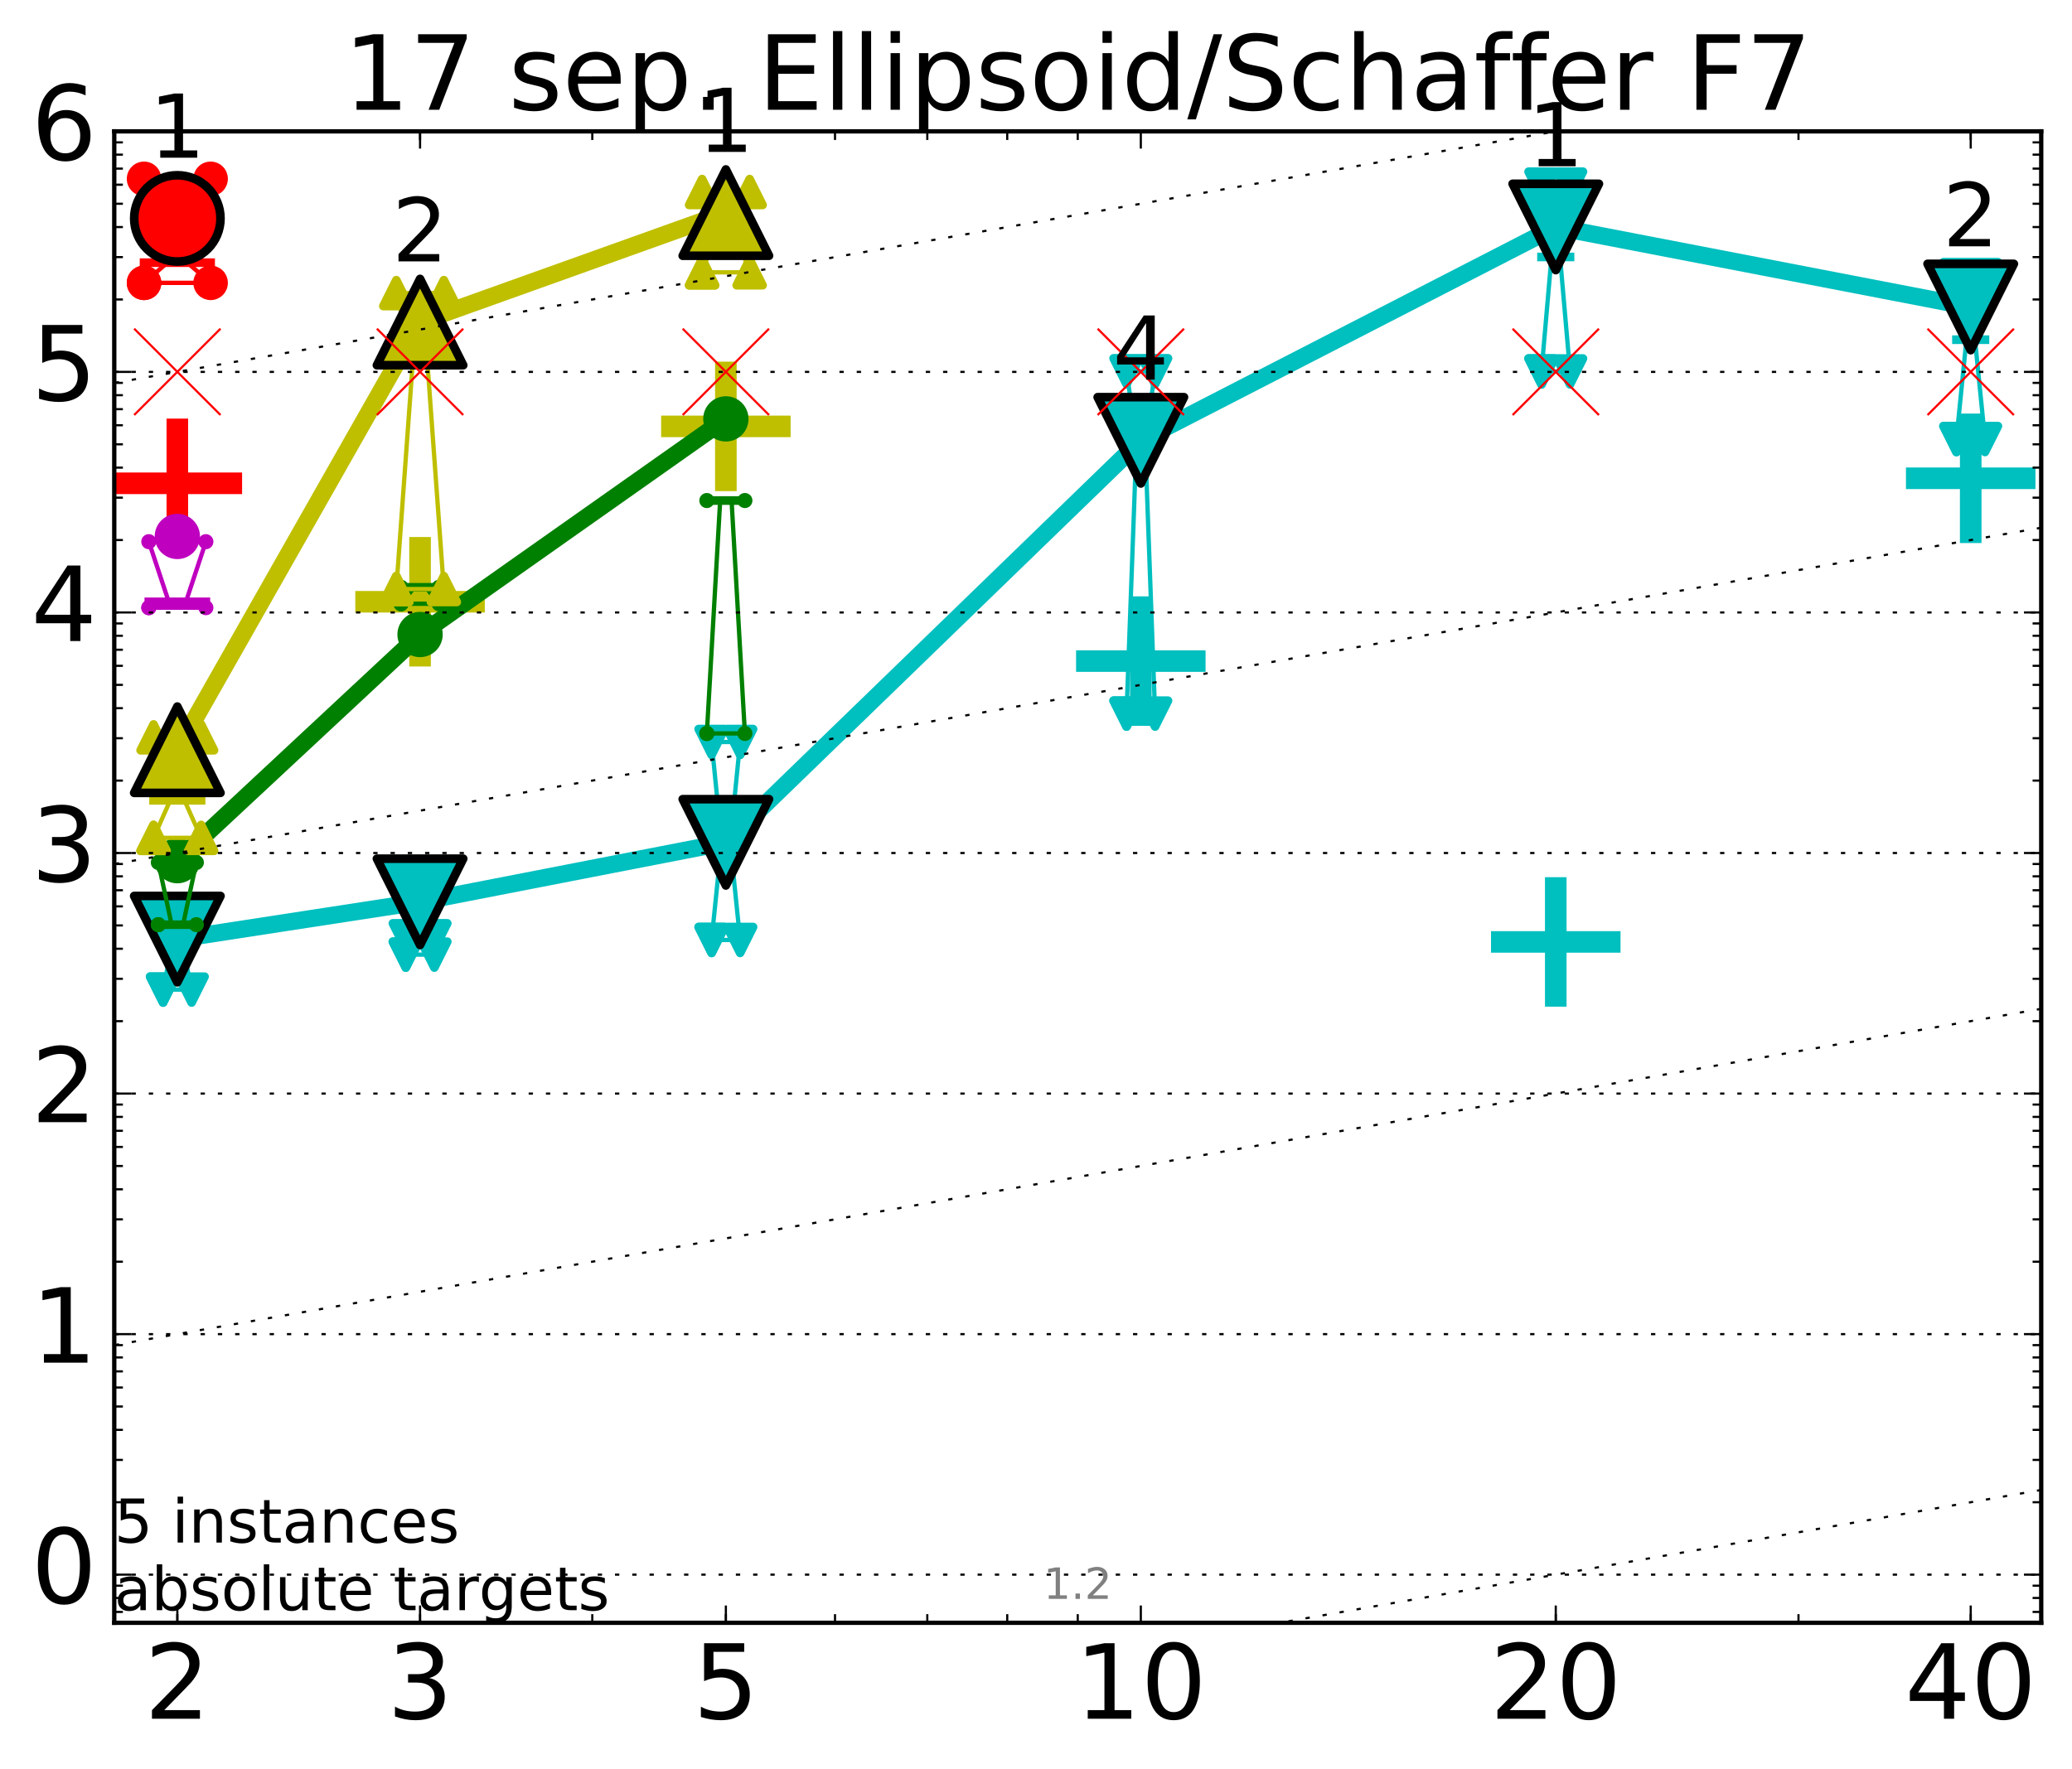 <?xml version="1.0" encoding="utf-8" standalone="no"?>
<!DOCTYPE svg PUBLIC "-//W3C//DTD SVG 1.1//EN"
  "http://www.w3.org/Graphics/SVG/1.1/DTD/svg11.dtd">
<!-- Created with matplotlib (http://matplotlib.org/) -->
<svg height="410pt" version="1.1" viewBox="0 0 480 410" width="480pt" xmlns="http://www.w3.org/2000/svg" xmlns:xlink="http://www.w3.org/1999/xlink">
 <defs>
  <style type="text/css">
*{stroke-linecap:butt;stroke-linejoin:round;stroke-miterlimit:100000;}
  </style>
 </defs>
 <g id="figure_1">
  <g id="patch_1">
   <path d="M 0 410.464 
L 480.07 410.464 
L 480.07 0 
L 0 0 
z
" style="fill:#ffffff;"/>
  </g>
  <g id="axes_1">
   <g id="patch_2">
    <path d="M 26.47 376.036 
L 472.87 376.036 
L 472.87 30.436 
L 26.47 30.436 
z
" style="fill:#ffffff;"/>
   </g>
   <g id="line2d_1">
    <defs>
     <path d="M -15 0 
L 15 0 
M 0 15 
L 0 -15 
" id="m1200254581" style="stroke:#ff0000;stroke-width:5.0;"/>
    </defs>
    <g clip-path="url(#p28b3276336)">
     <use style="fill:#ff0000;stroke:#ff0000;stroke-width:5.0;" x="41.082" xlink:href="#m1200254581" y="111.996"/>
    </g>
   </g>
   <g id="line2d_2">
    <defs>
     <path d="M -15 0 
L 15 0 
M 0 15 
L 0 -15 
" id="madcf67a56e" style="stroke:#bfbf00;stroke-width:5.0;"/>
    </defs>
    <g clip-path="url(#p28b3276336)">
     <use style="fill:#bfbf00;stroke:#bfbf00;stroke-width:5.0;" x="97.312" xlink:href="#madcf67a56e" y="139.441"/>
    </g>
   </g>
   <g id="line2d_3">
    <g clip-path="url(#p28b3276336)">
     <use style="fill:#bfbf00;stroke:#bfbf00;stroke-width:5.0;" x="168.155" xlink:href="#madcf67a56e" y="98.802"/>
    </g>
   </g>
   <g id="line2d_4">
    <defs>
     <path d="M -15 0 
L 15 0 
M 0 15 
L 0 -15 
" id="mf981034d44" style="stroke:#00bfbf;stroke-width:5.0;"/>
    </defs>
    <g clip-path="url(#p28b3276336)">
     <use style="fill:#00bfbf;stroke:#00bfbf;stroke-width:5.0;" x="456.536" xlink:href="#mf981034d44" y="110.832"/>
    </g>
   </g>
   <g id="line2d_5">
    <g clip-path="url(#p28b3276336)">
     <use style="fill:#00bfbf;stroke:#00bfbf;stroke-width:5.0;" x="264.282" xlink:href="#mf981034d44" y="153.192"/>
    </g>
   </g>
   <g id="line2d_6">
    <g clip-path="url(#p28b3276336)">
     <use style="fill:#00bfbf;stroke:#00bfbf;stroke-width:5.0;" x="360.409" xlink:href="#mf981034d44" y="218.268"/>
    </g>
   </g>
   <g id="line2d_7">
    <path clip-path="url(#p28b3276336)" d="M 37.777 229.314 
L 40.09 218.065 
L 37.777 211.291 
L 44.386 211.291 
L 42.073 218.065 
L 44.386 229.314 
L 37.777 229.314 
" style="fill:none;stroke:#00bfbf;stroke-linecap:square;"/>
   </g>
   <g id="line2d_8">
    <path clip-path="url(#p28b3276336)" d="M 37.777 229.314 
L 44.386 229.314 
L 44.386 211.291 
L 37.777 211.291 
L 37.777 229.314 
" style="fill:none;"/>
    <defs>
     <path d="M -0 3 
L 3 -3 
L -3 -3 
z
" id="meeeea8c798" style="stroke:#00bfbf;stroke-linejoin:miter;stroke-width:2.0;"/>
    </defs>
    <g clip-path="url(#p28b3276336)">
     <use style="fill:#00bfbf;stroke:#00bfbf;stroke-linejoin:miter;stroke-width:2.0;" x="37.777" xlink:href="#meeeea8c798" y="229.314"/>
     <use style="fill:#00bfbf;stroke:#00bfbf;stroke-linejoin:miter;stroke-width:2.0;" x="44.386" xlink:href="#meeeea8c798" y="229.314"/>
     <use style="fill:#00bfbf;stroke:#00bfbf;stroke-linejoin:miter;stroke-width:2.0;" x="44.386" xlink:href="#meeeea8c798" y="211.291"/>
     <use style="fill:#00bfbf;stroke:#00bfbf;stroke-linejoin:miter;stroke-width:2.0;" x="37.777" xlink:href="#meeeea8c798" y="211.291"/>
     <use style="fill:#00bfbf;stroke:#00bfbf;stroke-linejoin:miter;stroke-width:2.0;" x="37.777" xlink:href="#meeeea8c798" y="229.314"/>
    </g>
   </g>
   <g id="line2d_9">
    <path clip-path="url(#p28b3276336)" d="M 37.777 218.065 
L 44.386 218.065 
" style="fill:none;stroke:#00bfbf;stroke-linecap:square;stroke-width:2.0;"/>
   </g>
   <g id="line2d_10">
    <path clip-path="url(#p28b3276336)" d="M 94.008 221.213 
L 96.321 217.029 
L 94.008 216.957 
L 100.617 216.957 
L 98.304 217.029 
L 100.617 221.213 
L 94.008 221.213 
" style="fill:none;stroke:#00bfbf;stroke-linecap:square;"/>
   </g>
   <g id="line2d_11">
    <path clip-path="url(#p28b3276336)" d="M 94.008 221.213 
L 100.617 221.213 
L 100.617 216.957 
L 94.008 216.957 
L 94.008 221.213 
" style="fill:none;"/>
    <g clip-path="url(#p28b3276336)">
     <use style="fill:#00bfbf;stroke:#00bfbf;stroke-linejoin:miter;stroke-width:2.0;" x="94.008" xlink:href="#meeeea8c798" y="221.213"/>
     <use style="fill:#00bfbf;stroke:#00bfbf;stroke-linejoin:miter;stroke-width:2.0;" x="100.617" xlink:href="#meeeea8c798" y="221.213"/>
     <use style="fill:#00bfbf;stroke:#00bfbf;stroke-linejoin:miter;stroke-width:2.0;" x="100.617" xlink:href="#meeeea8c798" y="216.957"/>
     <use style="fill:#00bfbf;stroke:#00bfbf;stroke-linejoin:miter;stroke-width:2.0;" x="94.008" xlink:href="#meeeea8c798" y="216.957"/>
     <use style="fill:#00bfbf;stroke:#00bfbf;stroke-linejoin:miter;stroke-width:2.0;" x="94.008" xlink:href="#meeeea8c798" y="221.213"/>
    </g>
   </g>
   <g id="line2d_12">
    <path clip-path="url(#p28b3276336)" d="M 94.008 217.029 
L 100.617 217.029 
" style="fill:none;stroke:#00bfbf;stroke-linecap:square;stroke-width:2.0;"/>
   </g>
   <g id="line2d_13">
    <path clip-path="url(#p28b3276336)" d="M 164.85 217.813 
L 167.163 195.192 
L 164.85 171.937 
L 171.459 171.937 
L 169.146 195.192 
L 171.459 217.813 
L 164.85 217.813 
" style="fill:none;stroke:#00bfbf;stroke-linecap:square;"/>
   </g>
   <g id="line2d_14">
    <path clip-path="url(#p28b3276336)" d="M 164.85 217.813 
L 171.459 217.813 
L 171.459 171.937 
L 164.85 171.937 
L 164.85 217.813 
" style="fill:none;"/>
    <g clip-path="url(#p28b3276336)">
     <use style="fill:#00bfbf;stroke:#00bfbf;stroke-linejoin:miter;stroke-width:2.0;" x="164.85" xlink:href="#meeeea8c798" y="217.813"/>
     <use style="fill:#00bfbf;stroke:#00bfbf;stroke-linejoin:miter;stroke-width:2.0;" x="171.459" xlink:href="#meeeea8c798" y="217.813"/>
     <use style="fill:#00bfbf;stroke:#00bfbf;stroke-linejoin:miter;stroke-width:2.0;" x="171.459" xlink:href="#meeeea8c798" y="171.937"/>
     <use style="fill:#00bfbf;stroke:#00bfbf;stroke-linejoin:miter;stroke-width:2.0;" x="164.85" xlink:href="#meeeea8c798" y="171.937"/>
     <use style="fill:#00bfbf;stroke:#00bfbf;stroke-linejoin:miter;stroke-width:2.0;" x="164.85" xlink:href="#meeeea8c798" y="217.813"/>
    </g>
   </g>
   <g id="line2d_15">
    <path clip-path="url(#p28b3276336)" d="M 164.85 195.192 
L 171.459 195.192 
" style="fill:none;stroke:#00bfbf;stroke-linecap:square;stroke-width:2.0;"/>
   </g>
   <g id="line2d_16">
    <path clip-path="url(#p28b3276336)" d="M 260.977 165.361 
L 263.29 102.16 
L 260.977 86.028 
L 267.586 86.028 
L 265.273 102.16 
L 267.586 165.361 
L 260.977 165.361 
" style="fill:none;stroke:#00bfbf;stroke-linecap:square;"/>
   </g>
   <g id="line2d_17">
    <path clip-path="url(#p28b3276336)" d="M 260.977 165.361 
L 267.586 165.361 
L 267.586 86.028 
L 260.977 86.028 
L 260.977 165.361 
" style="fill:none;"/>
    <g clip-path="url(#p28b3276336)">
     <use style="fill:#00bfbf;stroke:#00bfbf;stroke-linejoin:miter;stroke-width:2.0;" x="260.977" xlink:href="#meeeea8c798" y="165.361"/>
     <use style="fill:#00bfbf;stroke:#00bfbf;stroke-linejoin:miter;stroke-width:2.0;" x="267.586" xlink:href="#meeeea8c798" y="165.361"/>
     <use style="fill:#00bfbf;stroke:#00bfbf;stroke-linejoin:miter;stroke-width:2.0;" x="267.586" xlink:href="#meeeea8c798" y="86.028"/>
     <use style="fill:#00bfbf;stroke:#00bfbf;stroke-linejoin:miter;stroke-width:2.0;" x="260.977" xlink:href="#meeeea8c798" y="86.028"/>
     <use style="fill:#00bfbf;stroke:#00bfbf;stroke-linejoin:miter;stroke-width:2.0;" x="260.977" xlink:href="#meeeea8c798" y="165.361"/>
    </g>
   </g>
   <g id="line2d_18">
    <path clip-path="url(#p28b3276336)" d="M 260.977 102.16 
L 267.586 102.16 
" style="fill:none;stroke:#00bfbf;stroke-linecap:square;stroke-width:2.0;"/>
   </g>
   <g id="line2d_19">
    <path clip-path="url(#p28b3276336)" d="M 357.104 86.074 
L 359.417 59.547 
L 357.104 42.784 
L 363.713 42.784 
L 361.4 59.547 
L 363.713 86.074 
L 357.104 86.074 
" style="fill:none;stroke:#00bfbf;stroke-linecap:square;"/>
   </g>
   <g id="line2d_20">
    <path clip-path="url(#p28b3276336)" d="M 357.104 86.074 
L 363.713 86.074 
L 363.713 42.784 
L 357.104 42.784 
L 357.104 86.074 
" style="fill:none;"/>
    <g clip-path="url(#p28b3276336)">
     <use style="fill:#00bfbf;stroke:#00bfbf;stroke-linejoin:miter;stroke-width:2.0;" x="357.104" xlink:href="#meeeea8c798" y="86.074"/>
     <use style="fill:#00bfbf;stroke:#00bfbf;stroke-linejoin:miter;stroke-width:2.0;" x="363.713" xlink:href="#meeeea8c798" y="86.074"/>
     <use style="fill:#00bfbf;stroke:#00bfbf;stroke-linejoin:miter;stroke-width:2.0;" x="363.713" xlink:href="#meeeea8c798" y="42.784"/>
     <use style="fill:#00bfbf;stroke:#00bfbf;stroke-linejoin:miter;stroke-width:2.0;" x="357.104" xlink:href="#meeeea8c798" y="42.784"/>
     <use style="fill:#00bfbf;stroke:#00bfbf;stroke-linejoin:miter;stroke-width:2.0;" x="357.104" xlink:href="#meeeea8c798" y="86.074"/>
    </g>
   </g>
   <g id="line2d_21">
    <path clip-path="url(#p28b3276336)" d="M 357.104 59.547 
L 363.713 59.547 
" style="fill:none;stroke:#00bfbf;stroke-linecap:square;stroke-width:2.0;"/>
   </g>
   <g id="line2d_22">
    <path clip-path="url(#p28b3276336)" d="M 453.231 101.737 
L 455.544 78.713 
L 453.231 63.747 
L 459.84 63.747 
L 457.527 78.713 
L 459.84 101.737 
L 453.231 101.737 
" style="fill:none;stroke:#00bfbf;stroke-linecap:square;"/>
   </g>
   <g id="line2d_23">
    <path clip-path="url(#p28b3276336)" d="M 453.231 101.737 
L 459.84 101.737 
L 459.84 63.747 
L 453.231 63.747 
L 453.231 101.737 
" style="fill:none;"/>
    <g clip-path="url(#p28b3276336)">
     <use style="fill:#00bfbf;stroke:#00bfbf;stroke-linejoin:miter;stroke-width:2.0;" x="453.231" xlink:href="#meeeea8c798" y="101.737"/>
     <use style="fill:#00bfbf;stroke:#00bfbf;stroke-linejoin:miter;stroke-width:2.0;" x="459.84" xlink:href="#meeeea8c798" y="101.737"/>
     <use style="fill:#00bfbf;stroke:#00bfbf;stroke-linejoin:miter;stroke-width:2.0;" x="459.84" xlink:href="#meeeea8c798" y="63.747"/>
     <use style="fill:#00bfbf;stroke:#00bfbf;stroke-linejoin:miter;stroke-width:2.0;" x="453.231" xlink:href="#meeeea8c798" y="63.747"/>
     <use style="fill:#00bfbf;stroke:#00bfbf;stroke-linejoin:miter;stroke-width:2.0;" x="453.231" xlink:href="#meeeea8c798" y="101.737"/>
    </g>
   </g>
   <g id="line2d_24">
    <path clip-path="url(#p28b3276336)" d="M 453.231 78.713 
L 459.84 78.713 
" style="fill:none;stroke:#00bfbf;stroke-linecap:square;stroke-width:2.0;"/>
   </g>
   <g id="line2d_25">
    <path clip-path="url(#p28b3276336)" d="M 41.082 217.619 
L 97.312 208.978 
" style="fill:none;stroke:#00bfbf;stroke-linecap:square;stroke-width:4.0;"/>
   </g>
   <g id="line2d_26">
    <path clip-path="url(#p28b3276336)" d="M 97.312 208.978 
L 168.155 195.186 
" style="fill:none;stroke:#00bfbf;stroke-linecap:square;stroke-width:4.0;"/>
   </g>
   <g id="line2d_27">
    <path clip-path="url(#p28b3276336)" d="M 168.155 195.186 
L 264.282 102.035 
" style="fill:none;stroke:#00bfbf;stroke-linecap:square;stroke-width:4.0;"/>
   </g>
   <g id="line2d_28">
    <path clip-path="url(#p28b3276336)" d="M 264.282 102.035 
L 360.409 52.591 
" style="fill:none;stroke:#00bfbf;stroke-linecap:square;stroke-width:4.0;"/>
   </g>
   <g id="line2d_29">
    <path clip-path="url(#p28b3276336)" d="M 360.409 52.591 
L 456.536 71.139 
" style="fill:none;stroke:#00bfbf;stroke-linecap:square;stroke-width:4.0;"/>
   </g>
   <g id="line2d_30">
    <path clip-path="url(#p28b3276336)" d="M 41.082 217.619 
L 97.312 208.978 
L 168.155 195.186 
L 264.282 102.035 
L 360.409 52.591 
L 456.536 71.139 
" style="fill:none;"/>
    <defs>
     <path d="M -0 10 
L 10 -10 
L -10 -10 
z
" id="m6231230dab" style="stroke:#000000;stroke-linejoin:miter;stroke-width:2.0;"/>
    </defs>
    <g clip-path="url(#p28b3276336)">
     <use style="fill:#00bfbf;stroke:#000000;stroke-linejoin:miter;stroke-width:2.0;" x="41.082" xlink:href="#m6231230dab" y="217.619"/>
     <use style="fill:#00bfbf;stroke:#000000;stroke-linejoin:miter;stroke-width:2.0;" x="97.312" xlink:href="#m6231230dab" y="208.978"/>
     <use style="fill:#00bfbf;stroke:#000000;stroke-linejoin:miter;stroke-width:2.0;" x="168.155" xlink:href="#m6231230dab" y="195.186"/>
     <use style="fill:#00bfbf;stroke:#000000;stroke-linejoin:miter;stroke-width:2.0;" x="264.282" xlink:href="#m6231230dab" y="102.035"/>
     <use style="fill:#00bfbf;stroke:#000000;stroke-linejoin:miter;stroke-width:2.0;" x="360.409" xlink:href="#m6231230dab" y="52.591"/>
     <use style="fill:#00bfbf;stroke:#000000;stroke-linejoin:miter;stroke-width:2.0;" x="456.536" xlink:href="#m6231230dab" y="71.139"/>
    </g>
   </g>
   <g id="line2d_31">
    <path clip-path="url(#p28b3276336)" d="M 36.676 214.273 
L 39.76 214.273 
L 36.676 199.852 
L 45.488 199.852 
L 42.403 214.273 
L 45.488 214.273 
L 36.676 214.273 
" style="fill:none;stroke:#008000;stroke-linecap:square;"/>
   </g>
   <g id="line2d_32">
    <path clip-path="url(#p28b3276336)" d="M 36.676 214.273 
L 45.488 214.273 
L 45.488 199.852 
L 36.676 199.852 
L 36.676 214.273 
" style="fill:none;"/>
    <defs>
     <path d="M 0 1.5 
C 0.398 1.5 0.779 1.342 1.061 1.061 
C 1.342 0.779 1.5 0.398 1.5 0 
C 1.5 -0.398 1.342 -0.779 1.061 -1.061 
C 0.779 -1.342 0.398 -1.5 0 -1.5 
C -0.398 -1.5 -0.779 -1.342 -1.061 -1.061 
C -1.342 -0.779 -1.5 -0.398 -1.5 0 
C -1.5 0.398 -1.342 0.779 -1.061 1.061 
C -0.779 1.342 -0.398 1.5 0 1.5 
z
" id="m49db21cf0d" style="stroke:#008000;stroke-width:0.5;"/>
    </defs>
    <g clip-path="url(#p28b3276336)">
     <use style="fill:#008000;stroke:#008000;stroke-width:0.5;" x="36.676" xlink:href="#m49db21cf0d" y="214.273"/>
     <use style="fill:#008000;stroke:#008000;stroke-width:0.5;" x="45.488" xlink:href="#m49db21cf0d" y="214.273"/>
     <use style="fill:#008000;stroke:#008000;stroke-width:0.5;" x="45.488" xlink:href="#m49db21cf0d" y="199.852"/>
     <use style="fill:#008000;stroke:#008000;stroke-width:0.5;" x="36.676" xlink:href="#m49db21cf0d" y="199.852"/>
     <use style="fill:#008000;stroke:#008000;stroke-width:0.5;" x="36.676" xlink:href="#m49db21cf0d" y="214.273"/>
    </g>
   </g>
   <g id="line2d_33">
    <path clip-path="url(#p28b3276336)" d="M 36.676 214.273 
L 45.488 214.273 
" style="fill:none;stroke:#008000;stroke-linecap:square;stroke-width:2.0;"/>
   </g>
   <g id="line2d_34">
    <path clip-path="url(#p28b3276336)" d="M 92.906 139.908 
L 95.991 136.089 
L 92.906 136.089 
L 101.718 136.089 
L 98.634 136.089 
L 101.718 139.908 
L 92.906 139.908 
" style="fill:none;stroke:#008000;stroke-linecap:square;"/>
   </g>
   <g id="line2d_35">
    <path clip-path="url(#p28b3276336)" d="M 92.906 139.908 
L 101.718 139.908 
L 101.718 136.089 
L 92.906 136.089 
L 92.906 139.908 
" style="fill:none;"/>
    <g clip-path="url(#p28b3276336)">
     <use style="fill:#008000;stroke:#008000;stroke-width:0.5;" x="92.906" xlink:href="#m49db21cf0d" y="139.908"/>
     <use style="fill:#008000;stroke:#008000;stroke-width:0.5;" x="101.718" xlink:href="#m49db21cf0d" y="139.908"/>
     <use style="fill:#008000;stroke:#008000;stroke-width:0.5;" x="101.718" xlink:href="#m49db21cf0d" y="136.089"/>
     <use style="fill:#008000;stroke:#008000;stroke-width:0.5;" x="92.906" xlink:href="#m49db21cf0d" y="136.089"/>
     <use style="fill:#008000;stroke:#008000;stroke-width:0.5;" x="92.906" xlink:href="#m49db21cf0d" y="139.908"/>
    </g>
   </g>
   <g id="line2d_36">
    <path clip-path="url(#p28b3276336)" d="M 92.906 136.089 
L 101.718 136.089 
" style="fill:none;stroke:#008000;stroke-linecap:square;stroke-width:2.0;"/>
   </g>
   <g id="line2d_37">
    <path clip-path="url(#p28b3276336)" d="M 163.749 169.961 
L 166.833 115.988 
L 163.749 115.988 
L 172.561 115.988 
L 169.476 115.988 
L 172.561 169.961 
L 163.749 169.961 
" style="fill:none;stroke:#008000;stroke-linecap:square;"/>
   </g>
   <g id="line2d_38">
    <path clip-path="url(#p28b3276336)" d="M 163.749 169.961 
L 172.561 169.961 
L 172.561 115.988 
L 163.749 115.988 
L 163.749 169.961 
" style="fill:none;"/>
    <g clip-path="url(#p28b3276336)">
     <use style="fill:#008000;stroke:#008000;stroke-width:0.5;" x="163.749" xlink:href="#m49db21cf0d" y="169.961"/>
     <use style="fill:#008000;stroke:#008000;stroke-width:0.5;" x="172.561" xlink:href="#m49db21cf0d" y="169.961"/>
     <use style="fill:#008000;stroke:#008000;stroke-width:0.5;" x="172.561" xlink:href="#m49db21cf0d" y="115.988"/>
     <use style="fill:#008000;stroke:#008000;stroke-width:0.5;" x="163.749" xlink:href="#m49db21cf0d" y="115.988"/>
     <use style="fill:#008000;stroke:#008000;stroke-width:0.5;" x="163.749" xlink:href="#m49db21cf0d" y="169.961"/>
    </g>
   </g>
   <g id="line2d_39">
    <path clip-path="url(#p28b3276336)" d="M 163.749 115.988 
L 172.561 115.988 
" style="fill:none;stroke:#008000;stroke-linecap:square;stroke-width:2.0;"/>
   </g>
   <g id="line2d_40">
    <path clip-path="url(#p28b3276336)" d="M 41.082 199.437 
L 97.312 147.027 
" style="fill:none;stroke:#008000;stroke-linecap:square;stroke-width:4.0;"/>
   </g>
   <g id="line2d_41">
    <path clip-path="url(#p28b3276336)" d="M 97.312 147.027 
L 168.155 97.066 
" style="fill:none;stroke:#008000;stroke-linecap:square;stroke-width:4.0;"/>
   </g>
   <g id="line2d_42">
    <path clip-path="url(#p28b3276336)" d="M 41.082 199.437 
L 97.312 147.027 
L 168.155 97.066 
" style="fill:none;"/>
    <defs>
     <path d="M 0 5 
C 1.326 5 2.598 4.473 3.536 3.536 
C 4.473 2.598 5 1.326 5 0 
C 5 -1.326 4.473 -2.598 3.536 -3.536 
C 2.598 -4.473 1.326 -5 0 -5 
C -1.326 -5 -2.598 -4.473 -3.536 -3.536 
C -4.473 -2.598 -5 -1.326 -5 0 
C -5 1.326 -4.473 2.598 -3.536 3.536 
C -2.598 4.473 -1.326 5 0 5 
z
" id="m4442162e63" style="stroke:#008000;stroke-width:0.5;"/>
    </defs>
    <g clip-path="url(#p28b3276336)">
     <use style="fill:#008000;stroke:#008000;stroke-width:0.5;" x="41.082" xlink:href="#m4442162e63" y="199.437"/>
     <use style="fill:#008000;stroke:#008000;stroke-width:0.5;" x="97.312" xlink:href="#m4442162e63" y="147.027"/>
     <use style="fill:#008000;stroke:#008000;stroke-width:0.5;" x="168.155" xlink:href="#m4442162e63" y="97.066"/>
    </g>
   </g>
   <g id="line2d_43">
    <path clip-path="url(#p28b3276336)" d="M 35.574 194.153 
L 39.429 185.459 
L 35.574 170.862 
L 46.589 170.862 
L 42.734 185.459 
L 46.589 194.153 
L 35.574 194.153 
" style="fill:none;stroke:#bfbf00;stroke-linecap:square;"/>
   </g>
   <g id="line2d_44">
    <path clip-path="url(#p28b3276336)" d="M 35.574 194.153 
L 46.589 194.153 
L 46.589 170.862 
L 35.574 170.862 
L 35.574 194.153 
" style="fill:none;"/>
    <defs>
     <path d="M 0 -3 
L -3 3 
L 3 3 
z
" id="m2d7f74a8fd" style="stroke:#bfbf00;stroke-linejoin:miter;stroke-width:2.0;"/>
    </defs>
    <g clip-path="url(#p28b3276336)">
     <use style="fill:#bfbf00;stroke:#bfbf00;stroke-linejoin:miter;stroke-width:2.0;" x="35.574" xlink:href="#m2d7f74a8fd" y="194.153"/>
     <use style="fill:#bfbf00;stroke:#bfbf00;stroke-linejoin:miter;stroke-width:2.0;" x="46.589" xlink:href="#m2d7f74a8fd" y="194.153"/>
     <use style="fill:#bfbf00;stroke:#bfbf00;stroke-linejoin:miter;stroke-width:2.0;" x="46.589" xlink:href="#m2d7f74a8fd" y="170.862"/>
     <use style="fill:#bfbf00;stroke:#bfbf00;stroke-linejoin:miter;stroke-width:2.0;" x="35.574" xlink:href="#m2d7f74a8fd" y="170.862"/>
     <use style="fill:#bfbf00;stroke:#bfbf00;stroke-linejoin:miter;stroke-width:2.0;" x="35.574" xlink:href="#m2d7f74a8fd" y="194.153"/>
    </g>
   </g>
   <g id="line2d_45">
    <path clip-path="url(#p28b3276336)" d="M 35.574 185.459 
L 46.589 185.459 
" style="fill:none;stroke:#bfbf00;stroke-linecap:square;stroke-width:2.0;"/>
   </g>
   <g id="line2d_46">
    <path clip-path="url(#p28b3276336)" d="M 91.805 136.498 
L 95.66 83.316 
L 91.805 67.92 
L 102.82 67.92 
L 98.965 83.316 
L 102.82 136.498 
L 91.805 136.498 
" style="fill:none;stroke:#bfbf00;stroke-linecap:square;"/>
   </g>
   <g id="line2d_47">
    <path clip-path="url(#p28b3276336)" d="M 91.805 136.498 
L 102.82 136.498 
L 102.82 67.92 
L 91.805 67.92 
L 91.805 136.498 
" style="fill:none;"/>
    <g clip-path="url(#p28b3276336)">
     <use style="fill:#bfbf00;stroke:#bfbf00;stroke-linejoin:miter;stroke-width:2.0;" x="91.805" xlink:href="#m2d7f74a8fd" y="136.498"/>
     <use style="fill:#bfbf00;stroke:#bfbf00;stroke-linejoin:miter;stroke-width:2.0;" x="102.82" xlink:href="#m2d7f74a8fd" y="136.498"/>
     <use style="fill:#bfbf00;stroke:#bfbf00;stroke-linejoin:miter;stroke-width:2.0;" x="102.82" xlink:href="#m2d7f74a8fd" y="67.92"/>
     <use style="fill:#bfbf00;stroke:#bfbf00;stroke-linejoin:miter;stroke-width:2.0;" x="91.805" xlink:href="#m2d7f74a8fd" y="67.92"/>
     <use style="fill:#bfbf00;stroke:#bfbf00;stroke-linejoin:miter;stroke-width:2.0;" x="91.805" xlink:href="#m2d7f74a8fd" y="136.498"/>
    </g>
   </g>
   <g id="line2d_48">
    <path clip-path="url(#p28b3276336)" d="M 91.805 83.316 
L 102.82 83.316 
" style="fill:none;stroke:#bfbf00;stroke-linecap:square;stroke-width:2.0;"/>
   </g>
   <g id="line2d_49">
    <path clip-path="url(#p28b3276336)" d="M 162.647 63.101 
L 166.502 52.052 
L 162.647 44.494 
L 173.662 44.494 
L 169.807 52.052 
L 173.662 63.101 
L 162.647 63.101 
" style="fill:none;stroke:#bfbf00;stroke-linecap:square;"/>
   </g>
   <g id="line2d_50">
    <path clip-path="url(#p28b3276336)" d="M 162.647 63.101 
L 173.662 63.101 
L 173.662 44.494 
L 162.647 44.494 
L 162.647 63.101 
" style="fill:none;"/>
    <g clip-path="url(#p28b3276336)">
     <use style="fill:#bfbf00;stroke:#bfbf00;stroke-linejoin:miter;stroke-width:2.0;" x="162.647" xlink:href="#m2d7f74a8fd" y="63.101"/>
     <use style="fill:#bfbf00;stroke:#bfbf00;stroke-linejoin:miter;stroke-width:2.0;" x="173.662" xlink:href="#m2d7f74a8fd" y="63.101"/>
     <use style="fill:#bfbf00;stroke:#bfbf00;stroke-linejoin:miter;stroke-width:2.0;" x="173.662" xlink:href="#m2d7f74a8fd" y="44.494"/>
     <use style="fill:#bfbf00;stroke:#bfbf00;stroke-linejoin:miter;stroke-width:2.0;" x="162.647" xlink:href="#m2d7f74a8fd" y="44.494"/>
     <use style="fill:#bfbf00;stroke:#bfbf00;stroke-linejoin:miter;stroke-width:2.0;" x="162.647" xlink:href="#m2d7f74a8fd" y="63.101"/>
    </g>
   </g>
   <g id="line2d_51">
    <path clip-path="url(#p28b3276336)" d="M 162.647 52.052 
L 173.662 52.052 
" style="fill:none;stroke:#bfbf00;stroke-linecap:square;stroke-width:2.0;"/>
   </g>
   <g id="line2d_52">
    <path clip-path="url(#p28b3276336)" d="M 41.082 173.727 
L 97.312 74.628 
" style="fill:none;stroke:#bfbf00;stroke-linecap:square;stroke-width:4.0;"/>
   </g>
   <g id="line2d_53">
    <path clip-path="url(#p28b3276336)" d="M 97.312 74.628 
L 168.155 49.263 
" style="fill:none;stroke:#bfbf00;stroke-linecap:square;stroke-width:4.0;"/>
   </g>
   <g id="line2d_54">
    <path clip-path="url(#p28b3276336)" d="M 41.082 173.727 
L 97.312 74.628 
L 168.155 49.263 
" style="fill:none;"/>
    <defs>
     <path d="M 0 -10 
L -10 10 
L 10 10 
z
" id="mc5444ed574" style="stroke:#000000;stroke-linejoin:miter;stroke-width:2.0;"/>
    </defs>
    <g clip-path="url(#p28b3276336)">
     <use style="fill:#bfbf00;stroke:#000000;stroke-linejoin:miter;stroke-width:2.0;" x="41.082" xlink:href="#mc5444ed574" y="173.727"/>
     <use style="fill:#bfbf00;stroke:#000000;stroke-linejoin:miter;stroke-width:2.0;" x="97.312" xlink:href="#mc5444ed574" y="74.628"/>
     <use style="fill:#bfbf00;stroke:#000000;stroke-linejoin:miter;stroke-width:2.0;" x="168.155" xlink:href="#mc5444ed574" y="49.263"/>
    </g>
   </g>
   <g id="line2d_55">
    <path clip-path="url(#p28b3276336)" d="M 34.473 140.812 
L 39.099 139.461 
L 34.473 125.52 
L 47.691 125.52 
L 43.064 139.461 
L 47.691 140.812 
L 34.473 140.812 
" style="fill:none;stroke:#bf00bf;stroke-linecap:square;"/>
   </g>
   <g id="line2d_56">
    <path clip-path="url(#p28b3276336)" d="M 34.473 140.812 
L 47.691 140.812 
L 47.691 125.52 
L 34.473 125.52 
L 34.473 140.812 
" style="fill:none;"/>
    <defs>
     <path d="M 0 1.5 
C 0.398 1.5 0.779 1.342 1.061 1.061 
C 1.342 0.779 1.5 0.398 1.5 0 
C 1.5 -0.398 1.342 -0.779 1.061 -1.061 
C 0.779 -1.342 0.398 -1.5 0 -1.5 
C -0.398 -1.5 -0.779 -1.342 -1.061 -1.061 
C -1.342 -0.779 -1.5 -0.398 -1.5 0 
C -1.5 0.398 -1.342 0.779 -1.061 1.061 
C -0.779 1.342 -0.398 1.5 0 1.5 
z
" id="m9a25da2920" style="stroke:#bf00bf;stroke-width:0.5;"/>
    </defs>
    <g clip-path="url(#p28b3276336)">
     <use style="fill:#bf00bf;stroke:#bf00bf;stroke-width:0.5;" x="34.473" xlink:href="#m9a25da2920" y="140.812"/>
     <use style="fill:#bf00bf;stroke:#bf00bf;stroke-width:0.5;" x="47.691" xlink:href="#m9a25da2920" y="140.812"/>
     <use style="fill:#bf00bf;stroke:#bf00bf;stroke-width:0.5;" x="47.691" xlink:href="#m9a25da2920" y="125.52"/>
     <use style="fill:#bf00bf;stroke:#bf00bf;stroke-width:0.5;" x="34.473" xlink:href="#m9a25da2920" y="125.52"/>
     <use style="fill:#bf00bf;stroke:#bf00bf;stroke-width:0.5;" x="34.473" xlink:href="#m9a25da2920" y="140.812"/>
    </g>
   </g>
   <g id="line2d_57">
    <path clip-path="url(#p28b3276336)" d="M 34.473 139.461 
L 47.691 139.461 
" style="fill:none;stroke:#bf00bf;stroke-linecap:square;stroke-width:2.0;"/>
   </g>
   <g id="line2d_58">
    <path clip-path="url(#p28b3276336)" d="M 41.082 124.307 
" style="fill:none;"/>
    <defs>
     <path d="M 0 5 
C 1.326 5 2.598 4.473 3.536 3.536 
C 4.473 2.598 5 1.326 5 0 
C 5 -1.326 4.473 -2.598 3.536 -3.536 
C 2.598 -4.473 1.326 -5 0 -5 
C -1.326 -5 -2.598 -4.473 -3.536 -3.536 
C -4.473 -2.598 -5 -1.326 -5 0 
C -5 1.326 -4.473 2.598 -3.536 3.536 
C -2.598 4.473 -1.326 5 0 5 
z
" id="m5268c6ed3a" style="stroke:#bf00bf;stroke-width:0.5;"/>
    </defs>
    <g clip-path="url(#p28b3276336)">
     <use style="fill:#bf00bf;stroke:#bf00bf;stroke-width:0.5;" x="41.082" xlink:href="#m5268c6ed3a" y="124.307"/>
    </g>
   </g>
   <g id="line2d_59">
    <path clip-path="url(#p28b3276336)" d="M 33.371 65.542 
L 38.768 60.861 
L 33.371 41.438 
L 48.792 41.438 
L 43.395 60.861 
L 48.792 65.542 
L 33.371 65.542 
" style="fill:none;stroke:#ff0000;stroke-linecap:square;"/>
   </g>
   <g id="line2d_60">
    <path clip-path="url(#p28b3276336)" d="M 33.371 65.542 
L 48.792 65.542 
L 48.792 41.438 
L 33.371 41.438 
L 33.371 65.542 
" style="fill:none;"/>
    <defs>
     <path d="M 0 3 
C 0.796 3 1.559 2.684 2.121 2.121 
C 2.684 1.559 3 0.796 3 0 
C 3 -0.796 2.684 -1.559 2.121 -2.121 
C 1.559 -2.684 0.796 -3 0 -3 
C -0.796 -3 -1.559 -2.684 -2.121 -2.121 
C -2.684 -1.559 -3 -0.796 -3 0 
C -3 0.796 -2.684 1.559 -2.121 2.121 
C -1.559 2.684 -0.796 3 0 3 
z
" id="m8eafc20f1f" style="stroke:#ff0000;stroke-width:2.0;"/>
    </defs>
    <g clip-path="url(#p28b3276336)">
     <use style="fill:#ff0000;stroke:#ff0000;stroke-width:2.0;" x="33.371" xlink:href="#m8eafc20f1f" y="65.542"/>
     <use style="fill:#ff0000;stroke:#ff0000;stroke-width:2.0;" x="48.792" xlink:href="#m8eafc20f1f" y="65.542"/>
     <use style="fill:#ff0000;stroke:#ff0000;stroke-width:2.0;" x="48.792" xlink:href="#m8eafc20f1f" y="41.438"/>
     <use style="fill:#ff0000;stroke:#ff0000;stroke-width:2.0;" x="33.371" xlink:href="#m8eafc20f1f" y="41.438"/>
     <use style="fill:#ff0000;stroke:#ff0000;stroke-width:2.0;" x="33.371" xlink:href="#m8eafc20f1f" y="65.542"/>
    </g>
   </g>
   <g id="line2d_61">
    <path clip-path="url(#p28b3276336)" d="M 33.371 60.861 
L 48.792 60.861 
" style="fill:none;stroke:#ff0000;stroke-linecap:square;stroke-width:2.0;"/>
   </g>
   <g id="line2d_62">
    <path clip-path="url(#p28b3276336)" d="M 41.082 50.607 
" style="fill:none;"/>
    <defs>
     <path d="M 0 10 
C 2.652 10 5.196 8.946 7.071 7.071 
C 8.946 5.196 10 2.652 10 0 
C 10 -2.652 8.946 -5.196 7.071 -7.071 
C 5.196 -8.946 2.652 -10 0 -10 
C -2.652 -10 -5.196 -8.946 -7.071 -7.071 
C -8.946 -5.196 -10 -2.652 -10 0 
C -10 2.652 -8.946 5.196 -7.071 7.071 
C -5.196 8.946 -2.652 10 0 10 
z
" id="m6a39b2770f" style="stroke:#000000;stroke-width:2.0;"/>
    </defs>
    <g clip-path="url(#p28b3276336)">
     <use style="fill:#ff0000;stroke:#000000;stroke-width:2.0;" x="41.082" xlink:href="#m6a39b2770f" y="50.607"/>
    </g>
   </g>
   <g id="line2d_63"/>
   <g id="line2d_64"/>
   <g id="line2d_65"/>
   <g id="line2d_66"/>
   <g id="line2d_67"/>
   <g id="line2d_68">
    <defs>
     <path d="M -10 10 
L 10 -10 
M -10 -10 
L 10 10 
" id="m9a102b0c11" style="stroke:#ff0000;stroke-width:0.5;"/>
    </defs>
    <g clip-path="url(#p28b3276336)">
     <use style="fill:#ff0000;stroke:#ff0000;stroke-width:0.5;" x="41.082" xlink:href="#m9a102b0c11" y="86.164"/>
     <use style="fill:#ff0000;stroke:#ff0000;stroke-width:0.5;" x="97.312" xlink:href="#m9a102b0c11" y="86.168"/>
     <use style="fill:#ff0000;stroke:#ff0000;stroke-width:0.5;" x="168.155" xlink:href="#m9a102b0c11" y="86.171"/>
     <use style="fill:#ff0000;stroke:#ff0000;stroke-width:0.5;" x="264.282" xlink:href="#m9a102b0c11" y="86.175"/>
     <use style="fill:#ff0000;stroke:#ff0000;stroke-width:0.5;" x="360.409" xlink:href="#m9a102b0c11" y="86.177"/>
     <use style="fill:#ff0000;stroke:#ff0000;stroke-width:0.5;" x="456.536" xlink:href="#m9a102b0c11" y="86.177"/>
    </g>
   </g>
   <g id="line2d_69">
    <path clip-path="url(#p28b3276336)" d="M 93.591 411.464 
L 481.07 343.825 
" style="fill:none;stroke:#000000;stroke-dasharray:1,3;stroke-dashoffset:0.0;stroke-width:0.5;"/>
   </g>
   <g id="line2d_70">
    <path clip-path="url(#p28b3276336)" d="M -1 316.492 
L 481.07 232.341 
" style="fill:none;stroke:#000000;stroke-dasharray:1,3;stroke-dashoffset:0.0;stroke-width:0.5;"/>
   </g>
   <g id="line2d_71">
    <path clip-path="url(#p28b3276336)" d="M -1 205.008 
L 481.07 120.857 
" style="fill:none;stroke:#000000;stroke-dasharray:1,3;stroke-dashoffset:0.0;stroke-width:0.5;"/>
   </g>
   <g id="line2d_72">
    <path clip-path="url(#p28b3276336)" d="M -1 93.524 
L 481.07 9.374 
" style="fill:none;stroke:#000000;stroke-dasharray:1,3;stroke-dashoffset:0.0;stroke-width:0.5;"/>
   </g>
   <g id="line2d_73">
    <path clip-path="url(#p28b3276336)" style="fill:none;stroke:#000000;stroke-dasharray:1,3;stroke-dashoffset:0.0;stroke-width:0.5;"/>
   </g>
   <g id="patch_3">
    <path d="M 26.47 30.436 
L 472.87 30.436 
" style="fill:none;stroke:#000000;stroke-linecap:square;stroke-linejoin:miter;"/>
   </g>
   <g id="patch_4">
    <path d="M 472.87 376.036 
L 472.87 30.436 
" style="fill:none;stroke:#000000;stroke-linecap:square;stroke-linejoin:miter;"/>
   </g>
   <g id="patch_5">
    <path d="M 26.47 376.036 
L 472.87 376.036 
" style="fill:none;stroke:#000000;stroke-linecap:square;stroke-linejoin:miter;"/>
   </g>
   <g id="patch_6">
    <path d="M 26.47 376.036 
L 26.47 30.436 
" style="fill:none;stroke:#000000;stroke-linecap:square;stroke-linejoin:miter;"/>
   </g>
   <g id="matplotlib.axis_1">
    <g id="xtick_1">
     <g id="line2d_74">
      <defs>
       <path d="M 0 0 
L 0 -4 
" id="m46d7a3bbdf" style="stroke:#000000;stroke-width:0.5;"/>
      </defs>
      <g>
       <use style="stroke:#000000;stroke-width:0.5;" x="41.082" xlink:href="#m46d7a3bbdf" y="376.036"/>
      </g>
     </g>
     <g id="line2d_75">
      <defs>
       <path d="M 0 0 
L 0 4 
" id="m0fd96dc465" style="stroke:#000000;stroke-width:0.5;"/>
      </defs>
      <g>
       <use style="stroke:#000000;stroke-width:0.5;" x="41.082" xlink:href="#m0fd96dc465" y="30.436"/>
      </g>
     </g>
     <g id="text_1">
      <!-- 2 -->
      <defs>
       <path d="M 19.188 8.297 
L 53.609 8.297 
L 53.609 0 
L 7.328 0 
L 7.328 8.297 
Q 12.938 14.109 22.625 23.891 
Q 32.328 33.688 34.812 36.531 
Q 39.547 41.844 41.422 45.531 
Q 43.312 49.219 43.312 52.781 
Q 43.312 58.594 39.234 62.25 
Q 35.156 65.922 28.609 65.922 
Q 23.969 65.922 18.812 64.312 
Q 13.672 62.703 7.812 59.422 
L 7.812 69.391 
Q 13.766 71.781 18.938 73 
Q 24.125 74.219 28.422 74.219 
Q 39.75 74.219 46.484 68.547 
Q 53.219 62.891 53.219 53.422 
Q 53.219 48.922 51.531 44.891 
Q 49.859 40.875 45.406 35.406 
Q 44.188 33.984 37.641 27.219 
Q 31.109 20.453 19.188 8.297 
" id="BitstreamVeraSans-Roman-32"/>
      </defs>
      <g transform="translate(33.447 398.272)scale(0.24 -0.24)">
       <use xlink:href="#BitstreamVeraSans-Roman-32"/>
      </g>
     </g>
    </g>
    <g id="xtick_2">
     <g id="line2d_76">
      <g>
       <use style="stroke:#000000;stroke-width:0.5;" x="97.312" xlink:href="#m46d7a3bbdf" y="376.036"/>
      </g>
     </g>
     <g id="line2d_77">
      <g>
       <use style="stroke:#000000;stroke-width:0.5;" x="97.312" xlink:href="#m0fd96dc465" y="30.436"/>
      </g>
     </g>
     <g id="text_2">
      <!-- 3 -->
      <defs>
       <path d="M 40.578 39.312 
Q 47.656 37.797 51.625 33 
Q 55.609 28.219 55.609 21.188 
Q 55.609 10.406 48.188 4.484 
Q 40.766 -1.422 27.094 -1.422 
Q 22.516 -1.422 17.656 -0.516 
Q 12.797 0.391 7.625 2.203 
L 7.625 11.719 
Q 11.719 9.328 16.594 8.109 
Q 21.484 6.891 26.812 6.891 
Q 36.078 6.891 40.938 10.547 
Q 45.797 14.203 45.797 21.188 
Q 45.797 27.641 41.281 31.266 
Q 36.766 34.906 28.719 34.906 
L 20.219 34.906 
L 20.219 43.016 
L 29.109 43.016 
Q 36.375 43.016 40.234 45.922 
Q 44.094 48.828 44.094 54.297 
Q 44.094 59.906 40.109 62.906 
Q 36.141 65.922 28.719 65.922 
Q 24.656 65.922 20.016 65.031 
Q 15.375 64.156 9.812 62.312 
L 9.812 71.094 
Q 15.438 72.656 20.344 73.438 
Q 25.25 74.219 29.594 74.219 
Q 40.828 74.219 47.359 69.109 
Q 53.906 64.016 53.906 55.328 
Q 53.906 49.266 50.438 45.094 
Q 46.969 40.922 40.578 39.312 
" id="BitstreamVeraSans-Roman-33"/>
      </defs>
      <g transform="translate(89.677 398.272)scale(0.24 -0.24)">
       <use xlink:href="#BitstreamVeraSans-Roman-33"/>
      </g>
     </g>
    </g>
    <g id="xtick_3">
     <g id="line2d_78">
      <g>
       <use style="stroke:#000000;stroke-width:0.5;" x="168.155" xlink:href="#m46d7a3bbdf" y="376.036"/>
      </g>
     </g>
     <g id="line2d_79">
      <g>
       <use style="stroke:#000000;stroke-width:0.5;" x="168.155" xlink:href="#m0fd96dc465" y="30.436"/>
      </g>
     </g>
     <g id="text_3">
      <!-- 5 -->
      <defs>
       <path d="M 10.797 72.906 
L 49.516 72.906 
L 49.516 64.594 
L 19.828 64.594 
L 19.828 46.734 
Q 21.969 47.469 24.109 47.828 
Q 26.266 48.188 28.422 48.188 
Q 40.625 48.188 47.75 41.5 
Q 54.891 34.812 54.891 23.391 
Q 54.891 11.625 47.562 5.094 
Q 40.234 -1.422 26.906 -1.422 
Q 22.312 -1.422 17.547 -0.641 
Q 12.797 0.141 7.719 1.703 
L 7.719 11.625 
Q 12.109 9.234 16.797 8.062 
Q 21.484 6.891 26.703 6.891 
Q 35.156 6.891 40.078 11.328 
Q 45.016 15.766 45.016 23.391 
Q 45.016 31 40.078 35.438 
Q 35.156 39.891 26.703 39.891 
Q 22.75 39.891 18.812 39.016 
Q 14.891 38.141 10.797 36.281 
z
" id="BitstreamVeraSans-Roman-35"/>
      </defs>
      <g transform="translate(160.52 398.272)scale(0.24 -0.24)">
       <use xlink:href="#BitstreamVeraSans-Roman-35"/>
      </g>
     </g>
    </g>
    <g id="xtick_4">
     <g id="line2d_80">
      <g>
       <use style="stroke:#000000;stroke-width:0.5;" x="264.282" xlink:href="#m46d7a3bbdf" y="376.036"/>
      </g>
     </g>
     <g id="line2d_81">
      <g>
       <use style="stroke:#000000;stroke-width:0.5;" x="264.282" xlink:href="#m0fd96dc465" y="30.436"/>
      </g>
     </g>
     <g id="text_4">
      <!-- 10 -->
      <defs>
       <path d="M 31.781 66.406 
Q 24.172 66.406 20.328 58.906 
Q 16.5 51.422 16.5 36.375 
Q 16.5 21.391 20.328 13.891 
Q 24.172 6.391 31.781 6.391 
Q 39.453 6.391 43.281 13.891 
Q 47.125 21.391 47.125 36.375 
Q 47.125 51.422 43.281 58.906 
Q 39.453 66.406 31.781 66.406 
M 31.781 74.219 
Q 44.047 74.219 50.516 64.516 
Q 56.984 54.828 56.984 36.375 
Q 56.984 17.969 50.516 8.266 
Q 44.047 -1.422 31.781 -1.422 
Q 19.531 -1.422 13.062 8.266 
Q 6.594 17.969 6.594 36.375 
Q 6.594 54.828 13.062 64.516 
Q 19.531 74.219 31.781 74.219 
" id="BitstreamVeraSans-Roman-30"/>
       <path d="M 12.406 8.297 
L 28.516 8.297 
L 28.516 63.922 
L 10.984 60.406 
L 10.984 69.391 
L 28.422 72.906 
L 38.281 72.906 
L 38.281 8.297 
L 54.391 8.297 
L 54.391 0 
L 12.406 0 
z
" id="BitstreamVeraSans-Roman-31"/>
      </defs>
      <g transform="translate(249.012 398.272)scale(0.24 -0.24)">
       <use xlink:href="#BitstreamVeraSans-Roman-31"/>
       <use x="63.623" xlink:href="#BitstreamVeraSans-Roman-30"/>
      </g>
     </g>
    </g>
    <g id="xtick_5">
     <g id="line2d_82">
      <g>
       <use style="stroke:#000000;stroke-width:0.5;" x="360.409" xlink:href="#m46d7a3bbdf" y="376.036"/>
      </g>
     </g>
     <g id="line2d_83">
      <g>
       <use style="stroke:#000000;stroke-width:0.5;" x="360.409" xlink:href="#m0fd96dc465" y="30.436"/>
      </g>
     </g>
     <g id="text_5">
      <!-- 20 -->
      <g transform="translate(345.139 398.272)scale(0.24 -0.24)">
       <use xlink:href="#BitstreamVeraSans-Roman-32"/>
       <use x="63.623" xlink:href="#BitstreamVeraSans-Roman-30"/>
      </g>
     </g>
    </g>
    <g id="xtick_6">
     <g id="line2d_84">
      <g>
       <use style="stroke:#000000;stroke-width:0.5;" x="456.536" xlink:href="#m46d7a3bbdf" y="376.036"/>
      </g>
     </g>
     <g id="line2d_85">
      <g>
       <use style="stroke:#000000;stroke-width:0.5;" x="456.536" xlink:href="#m0fd96dc465" y="30.436"/>
      </g>
     </g>
     <g id="text_6">
      <!-- 40 -->
      <defs>
       <path d="M 37.797 64.312 
L 12.891 25.391 
L 37.797 25.391 
z
M 35.203 72.906 
L 47.609 72.906 
L 47.609 25.391 
L 58.016 25.391 
L 58.016 17.188 
L 47.609 17.188 
L 47.609 0 
L 37.797 0 
L 37.797 17.188 
L 4.891 17.188 
L 4.891 26.703 
z
" id="BitstreamVeraSans-Roman-34"/>
      </defs>
      <g transform="translate(441.266 398.272)scale(0.24 -0.24)">
       <use xlink:href="#BitstreamVeraSans-Roman-34"/>
       <use x="63.623" xlink:href="#BitstreamVeraSans-Roman-30"/>
      </g>
     </g>
    </g>
    <g id="xtick_7">
     <g id="line2d_86">
      <defs>
       <path d="M 0 0 
L 0 -2 
" id="mf8ac57c8f8" style="stroke:#000000;stroke-width:0.5;"/>
      </defs>
      <g>
       <use style="stroke:#000000;stroke-width:0.5;" x="41.082" xlink:href="#mf8ac57c8f8" y="376.036"/>
      </g>
     </g>
     <g id="line2d_87">
      <defs>
       <path d="M 0 0 
L 0 2 
" id="m01807f393e" style="stroke:#000000;stroke-width:0.5;"/>
      </defs>
      <g>
       <use style="stroke:#000000;stroke-width:0.5;" x="41.082" xlink:href="#m01807f393e" y="30.436"/>
      </g>
     </g>
    </g>
    <g id="xtick_8">
     <g id="line2d_88">
      <g>
       <use style="stroke:#000000;stroke-width:0.5;" x="97.312" xlink:href="#mf8ac57c8f8" y="376.036"/>
      </g>
     </g>
     <g id="line2d_89">
      <g>
       <use style="stroke:#000000;stroke-width:0.5;" x="97.312" xlink:href="#m01807f393e" y="30.436"/>
      </g>
     </g>
    </g>
    <g id="xtick_9">
     <g id="line2d_90">
      <g>
       <use style="stroke:#000000;stroke-width:0.5;" x="137.209" xlink:href="#mf8ac57c8f8" y="376.036"/>
      </g>
     </g>
     <g id="line2d_91">
      <g>
       <use style="stroke:#000000;stroke-width:0.5;" x="137.209" xlink:href="#m01807f393e" y="30.436"/>
      </g>
     </g>
    </g>
    <g id="xtick_10">
     <g id="line2d_92">
      <g>
       <use style="stroke:#000000;stroke-width:0.5;" x="168.155" xlink:href="#mf8ac57c8f8" y="376.036"/>
      </g>
     </g>
     <g id="line2d_93">
      <g>
       <use style="stroke:#000000;stroke-width:0.5;" x="168.155" xlink:href="#m01807f393e" y="30.436"/>
      </g>
     </g>
    </g>
    <g id="xtick_11">
     <g id="line2d_94">
      <g>
       <use style="stroke:#000000;stroke-width:0.5;" x="193.439" xlink:href="#mf8ac57c8f8" y="376.036"/>
      </g>
     </g>
     <g id="line2d_95">
      <g>
       <use style="stroke:#000000;stroke-width:0.5;" x="193.439" xlink:href="#m01807f393e" y="30.436"/>
      </g>
     </g>
    </g>
    <g id="xtick_12">
     <g id="line2d_96">
      <g>
       <use style="stroke:#000000;stroke-width:0.5;" x="214.817" xlink:href="#mf8ac57c8f8" y="376.036"/>
      </g>
     </g>
     <g id="line2d_97">
      <g>
       <use style="stroke:#000000;stroke-width:0.5;" x="214.817" xlink:href="#m01807f393e" y="30.436"/>
      </g>
     </g>
    </g>
    <g id="xtick_13">
     <g id="line2d_98">
      <g>
       <use style="stroke:#000000;stroke-width:0.5;" x="233.336" xlink:href="#mf8ac57c8f8" y="376.036"/>
      </g>
     </g>
     <g id="line2d_99">
      <g>
       <use style="stroke:#000000;stroke-width:0.5;" x="233.336" xlink:href="#m01807f393e" y="30.436"/>
      </g>
     </g>
    </g>
    <g id="xtick_14">
     <g id="line2d_100">
      <g>
       <use style="stroke:#000000;stroke-width:0.5;" x="249.67" xlink:href="#mf8ac57c8f8" y="376.036"/>
      </g>
     </g>
     <g id="line2d_101">
      <g>
       <use style="stroke:#000000;stroke-width:0.5;" x="249.67" xlink:href="#m01807f393e" y="30.436"/>
      </g>
     </g>
    </g>
    <g id="xtick_15">
     <g id="line2d_102">
      <g>
       <use style="stroke:#000000;stroke-width:0.5;" x="360.409" xlink:href="#mf8ac57c8f8" y="376.036"/>
      </g>
     </g>
     <g id="line2d_103">
      <g>
       <use style="stroke:#000000;stroke-width:0.5;" x="360.409" xlink:href="#m01807f393e" y="30.436"/>
      </g>
     </g>
    </g>
    <g id="xtick_16">
     <g id="line2d_104">
      <g>
       <use style="stroke:#000000;stroke-width:0.5;" x="416.639" xlink:href="#mf8ac57c8f8" y="376.036"/>
      </g>
     </g>
     <g id="line2d_105">
      <g>
       <use style="stroke:#000000;stroke-width:0.5;" x="416.639" xlink:href="#m01807f393e" y="30.436"/>
      </g>
     </g>
    </g>
    <g id="xtick_17">
     <g id="line2d_106">
      <g>
       <use style="stroke:#000000;stroke-width:0.5;" x="456.536" xlink:href="#mf8ac57c8f8" y="376.036"/>
      </g>
     </g>
     <g id="line2d_107">
      <g>
       <use style="stroke:#000000;stroke-width:0.5;" x="456.536" xlink:href="#m01807f393e" y="30.436"/>
      </g>
     </g>
    </g>
   </g>
   <g id="matplotlib.axis_2">
    <g id="ytick_1">
     <g id="line2d_108">
      <path clip-path="url(#p28b3276336)" d="M 26.47 364.888 
L 472.87 364.888 
" style="fill:none;stroke:#000000;stroke-dasharray:1,3;stroke-dashoffset:0.0;stroke-width:0.5;"/>
     </g>
     <g id="line2d_109">
      <defs>
       <path d="M 0 0 
L 4 0 
" id="m5f5adda527" style="stroke:#000000;stroke-width:0.5;"/>
      </defs>
      <g>
       <use style="stroke:#000000;stroke-width:0.5;" x="26.47" xlink:href="#m5f5adda527" y="364.888"/>
      </g>
     </g>
     <g id="line2d_110">
      <defs>
       <path d="M 0 0 
L -4 0 
" id="mdd70b024eb" style="stroke:#000000;stroke-width:0.5;"/>
      </defs>
      <g>
       <use style="stroke:#000000;stroke-width:0.5;" x="472.87" xlink:href="#mdd70b024eb" y="364.888"/>
      </g>
     </g>
     <g id="text_7">
      <!-- 0 -->
      <g transform="translate(7.2 371.51)scale(0.24 -0.24)">
       <use xlink:href="#BitstreamVeraSans-Roman-30"/>
      </g>
     </g>
    </g>
    <g id="ytick_2">
     <g id="line2d_111">
      <path clip-path="url(#p28b3276336)" d="M 26.47 309.146 
L 472.87 309.146 
" style="fill:none;stroke:#000000;stroke-dasharray:1,3;stroke-dashoffset:0.0;stroke-width:0.5;"/>
     </g>
     <g id="line2d_112">
      <g>
       <use style="stroke:#000000;stroke-width:0.5;" x="26.47" xlink:href="#m5f5adda527" y="309.146"/>
      </g>
     </g>
     <g id="line2d_113">
      <g>
       <use style="stroke:#000000;stroke-width:0.5;" x="472.87" xlink:href="#mdd70b024eb" y="309.146"/>
      </g>
     </g>
     <g id="text_8">
      <!-- 1 -->
      <g transform="translate(7.2 315.768)scale(0.24 -0.24)">
       <use xlink:href="#BitstreamVeraSans-Roman-31"/>
      </g>
     </g>
    </g>
    <g id="ytick_3">
     <g id="line2d_114">
      <path clip-path="url(#p28b3276336)" d="M 26.47 253.404 
L 472.87 253.404 
" style="fill:none;stroke:#000000;stroke-dasharray:1,3;stroke-dashoffset:0.0;stroke-width:0.5;"/>
     </g>
     <g id="line2d_115">
      <g>
       <use style="stroke:#000000;stroke-width:0.5;" x="26.47" xlink:href="#m5f5adda527" y="253.404"/>
      </g>
     </g>
     <g id="line2d_116">
      <g>
       <use style="stroke:#000000;stroke-width:0.5;" x="472.87" xlink:href="#mdd70b024eb" y="253.404"/>
      </g>
     </g>
     <g id="text_9">
      <!-- 2 -->
      <g transform="translate(7.2 260.027)scale(0.24 -0.24)">
       <use xlink:href="#BitstreamVeraSans-Roman-32"/>
      </g>
     </g>
    </g>
    <g id="ytick_4">
     <g id="line2d_117">
      <path clip-path="url(#p28b3276336)" d="M 26.47 197.662 
L 472.87 197.662 
" style="fill:none;stroke:#000000;stroke-dasharray:1,3;stroke-dashoffset:0.0;stroke-width:0.5;"/>
     </g>
     <g id="line2d_118">
      <g>
       <use style="stroke:#000000;stroke-width:0.5;" x="26.47" xlink:href="#m5f5adda527" y="197.662"/>
      </g>
     </g>
     <g id="line2d_119">
      <g>
       <use style="stroke:#000000;stroke-width:0.5;" x="472.87" xlink:href="#mdd70b024eb" y="197.662"/>
      </g>
     </g>
     <g id="text_10">
      <!-- 3 -->
      <g transform="translate(7.2 204.285)scale(0.24 -0.24)">
       <use xlink:href="#BitstreamVeraSans-Roman-33"/>
      </g>
     </g>
    </g>
    <g id="ytick_5">
     <g id="line2d_120">
      <path clip-path="url(#p28b3276336)" d="M 26.47 141.92 
L 472.87 141.92 
" style="fill:none;stroke:#000000;stroke-dasharray:1,3;stroke-dashoffset:0.0;stroke-width:0.5;"/>
     </g>
     <g id="line2d_121">
      <g>
       <use style="stroke:#000000;stroke-width:0.5;" x="26.47" xlink:href="#m5f5adda527" y="141.92"/>
      </g>
     </g>
     <g id="line2d_122">
      <g>
       <use style="stroke:#000000;stroke-width:0.5;" x="472.87" xlink:href="#mdd70b024eb" y="141.92"/>
      </g>
     </g>
     <g id="text_11">
      <!-- 4 -->
      <g transform="translate(7.2 148.543)scale(0.24 -0.24)">
       <use xlink:href="#BitstreamVeraSans-Roman-34"/>
      </g>
     </g>
    </g>
    <g id="ytick_6">
     <g id="line2d_123">
      <path clip-path="url(#p28b3276336)" d="M 26.47 86.178 
L 472.87 86.178 
" style="fill:none;stroke:#000000;stroke-dasharray:1,3;stroke-dashoffset:0.0;stroke-width:0.5;"/>
     </g>
     <g id="line2d_124">
      <g>
       <use style="stroke:#000000;stroke-width:0.5;" x="26.47" xlink:href="#m5f5adda527" y="86.178"/>
      </g>
     </g>
     <g id="line2d_125">
      <g>
       <use style="stroke:#000000;stroke-width:0.5;" x="472.87" xlink:href="#mdd70b024eb" y="86.178"/>
      </g>
     </g>
     <g id="text_12">
      <!-- 5 -->
      <g transform="translate(7.2 92.801)scale(0.24 -0.24)">
       <use xlink:href="#BitstreamVeraSans-Roman-35"/>
      </g>
     </g>
    </g>
    <g id="ytick_7">
     <g id="line2d_126">
      <path clip-path="url(#p28b3276336)" d="M 26.47 30.436 
L 472.87 30.436 
" style="fill:none;stroke:#000000;stroke-dasharray:1,3;stroke-dashoffset:0.0;stroke-width:0.5;"/>
     </g>
     <g id="line2d_127">
      <g>
       <use style="stroke:#000000;stroke-width:0.5;" x="26.47" xlink:href="#m5f5adda527" y="30.436"/>
      </g>
     </g>
     <g id="line2d_128">
      <g>
       <use style="stroke:#000000;stroke-width:0.5;" x="472.87" xlink:href="#mdd70b024eb" y="30.436"/>
      </g>
     </g>
     <g id="text_13">
      <!-- 6 -->
      <defs>
       <path d="M 33.016 40.375 
Q 26.375 40.375 22.484 35.828 
Q 18.609 31.297 18.609 23.391 
Q 18.609 15.531 22.484 10.953 
Q 26.375 6.391 33.016 6.391 
Q 39.656 6.391 43.531 10.953 
Q 47.406 15.531 47.406 23.391 
Q 47.406 31.297 43.531 35.828 
Q 39.656 40.375 33.016 40.375 
M 52.594 71.297 
L 52.594 62.312 
Q 48.875 64.062 45.094 64.984 
Q 41.312 65.922 37.594 65.922 
Q 27.828 65.922 22.672 59.328 
Q 17.531 52.734 16.797 39.406 
Q 19.672 43.656 24.016 45.922 
Q 28.375 48.188 33.594 48.188 
Q 44.578 48.188 50.953 41.516 
Q 57.328 34.859 57.328 23.391 
Q 57.328 12.156 50.688 5.359 
Q 44.047 -1.422 33.016 -1.422 
Q 20.359 -1.422 13.672 8.266 
Q 6.984 17.969 6.984 36.375 
Q 6.984 53.656 15.188 63.938 
Q 23.391 74.219 37.203 74.219 
Q 40.922 74.219 44.703 73.484 
Q 48.484 72.75 52.594 71.297 
" id="BitstreamVeraSans-Roman-36"/>
      </defs>
      <g transform="translate(7.2 37.059)scale(0.24 -0.24)">
       <use xlink:href="#BitstreamVeraSans-Roman-36"/>
      </g>
     </g>
    </g>
    <g id="ytick_8">
     <g id="line2d_129">
      <defs>
       <path d="M 0 0 
L 2 0 
" id="mdb0e8405de" style="stroke:#000000;stroke-width:0.5;"/>
      </defs>
      <g>
       <use style="stroke:#000000;stroke-width:0.5;" x="26.47" xlink:href="#mdb0e8405de" y="373.522"/>
      </g>
     </g>
     <g id="line2d_130">
      <defs>
       <path d="M 0 0 
L -2 0 
" id="mffa1359060" style="stroke:#000000;stroke-width:0.5;"/>
      </defs>
      <g>
       <use style="stroke:#000000;stroke-width:0.5;" x="472.87" xlink:href="#mffa1359060" y="373.522"/>
      </g>
     </g>
    </g>
    <g id="ytick_9">
     <g id="line2d_131">
      <g>
       <use style="stroke:#000000;stroke-width:0.5;" x="26.47" xlink:href="#mdb0e8405de" y="370.29"/>
      </g>
     </g>
     <g id="line2d_132">
      <g>
       <use style="stroke:#000000;stroke-width:0.5;" x="472.87" xlink:href="#mffa1359060" y="370.29"/>
      </g>
     </g>
    </g>
    <g id="ytick_10">
     <g id="line2d_133">
      <g>
       <use style="stroke:#000000;stroke-width:0.5;" x="26.47" xlink:href="#mdb0e8405de" y="367.438"/>
      </g>
     </g>
     <g id="line2d_134">
      <g>
       <use style="stroke:#000000;stroke-width:0.5;" x="472.87" xlink:href="#mffa1359060" y="367.438"/>
      </g>
     </g>
    </g>
    <g id="ytick_11">
     <g id="line2d_135">
      <g>
       <use style="stroke:#000000;stroke-width:0.5;" x="26.47" xlink:href="#mdb0e8405de" y="348.108"/>
      </g>
     </g>
     <g id="line2d_136">
      <g>
       <use style="stroke:#000000;stroke-width:0.5;" x="472.87" xlink:href="#mffa1359060" y="348.108"/>
      </g>
     </g>
    </g>
    <g id="ytick_12">
     <g id="line2d_137">
      <g>
       <use style="stroke:#000000;stroke-width:0.5;" x="26.47" xlink:href="#mdb0e8405de" y="338.292"/>
      </g>
     </g>
     <g id="line2d_138">
      <g>
       <use style="stroke:#000000;stroke-width:0.5;" x="472.87" xlink:href="#mffa1359060" y="338.292"/>
      </g>
     </g>
    </g>
    <g id="ytick_13">
     <g id="line2d_139">
      <g>
       <use style="stroke:#000000;stroke-width:0.5;" x="26.47" xlink:href="#mdb0e8405de" y="331.328"/>
      </g>
     </g>
     <g id="line2d_140">
      <g>
       <use style="stroke:#000000;stroke-width:0.5;" x="472.87" xlink:href="#mffa1359060" y="331.328"/>
      </g>
     </g>
    </g>
    <g id="ytick_14">
     <g id="line2d_141">
      <g>
       <use style="stroke:#000000;stroke-width:0.5;" x="26.47" xlink:href="#mdb0e8405de" y="325.926"/>
      </g>
     </g>
     <g id="line2d_142">
      <g>
       <use style="stroke:#000000;stroke-width:0.5;" x="472.87" xlink:href="#mffa1359060" y="325.926"/>
      </g>
     </g>
    </g>
    <g id="ytick_15">
     <g id="line2d_143">
      <g>
       <use style="stroke:#000000;stroke-width:0.5;" x="26.47" xlink:href="#mdb0e8405de" y="321.512"/>
      </g>
     </g>
     <g id="line2d_144">
      <g>
       <use style="stroke:#000000;stroke-width:0.5;" x="472.87" xlink:href="#mffa1359060" y="321.512"/>
      </g>
     </g>
    </g>
    <g id="ytick_16">
     <g id="line2d_145">
      <g>
       <use style="stroke:#000000;stroke-width:0.5;" x="26.47" xlink:href="#mdb0e8405de" y="317.78"/>
      </g>
     </g>
     <g id="line2d_146">
      <g>
       <use style="stroke:#000000;stroke-width:0.5;" x="472.87" xlink:href="#mffa1359060" y="317.78"/>
      </g>
     </g>
    </g>
    <g id="ytick_17">
     <g id="line2d_147">
      <g>
       <use style="stroke:#000000;stroke-width:0.5;" x="26.47" xlink:href="#mdb0e8405de" y="314.548"/>
      </g>
     </g>
     <g id="line2d_148">
      <g>
       <use style="stroke:#000000;stroke-width:0.5;" x="472.87" xlink:href="#mffa1359060" y="314.548"/>
      </g>
     </g>
    </g>
    <g id="ytick_18">
     <g id="line2d_149">
      <g>
       <use style="stroke:#000000;stroke-width:0.5;" x="26.47" xlink:href="#mdb0e8405de" y="311.697"/>
      </g>
     </g>
     <g id="line2d_150">
      <g>
       <use style="stroke:#000000;stroke-width:0.5;" x="472.87" xlink:href="#mffa1359060" y="311.697"/>
      </g>
     </g>
    </g>
    <g id="ytick_19">
     <g id="line2d_151">
      <g>
       <use style="stroke:#000000;stroke-width:0.5;" x="26.47" xlink:href="#mdb0e8405de" y="292.366"/>
      </g>
     </g>
     <g id="line2d_152">
      <g>
       <use style="stroke:#000000;stroke-width:0.5;" x="472.87" xlink:href="#mffa1359060" y="292.366"/>
      </g>
     </g>
    </g>
    <g id="ytick_20">
     <g id="line2d_153">
      <g>
       <use style="stroke:#000000;stroke-width:0.5;" x="26.47" xlink:href="#mdb0e8405de" y="282.55"/>
      </g>
     </g>
     <g id="line2d_154">
      <g>
       <use style="stroke:#000000;stroke-width:0.5;" x="472.87" xlink:href="#mffa1359060" y="282.55"/>
      </g>
     </g>
    </g>
    <g id="ytick_21">
     <g id="line2d_155">
      <g>
       <use style="stroke:#000000;stroke-width:0.5;" x="26.47" xlink:href="#mdb0e8405de" y="275.586"/>
      </g>
     </g>
     <g id="line2d_156">
      <g>
       <use style="stroke:#000000;stroke-width:0.5;" x="472.87" xlink:href="#mffa1359060" y="275.586"/>
      </g>
     </g>
    </g>
    <g id="ytick_22">
     <g id="line2d_157">
      <g>
       <use style="stroke:#000000;stroke-width:0.5;" x="26.47" xlink:href="#mdb0e8405de" y="270.184"/>
      </g>
     </g>
     <g id="line2d_158">
      <g>
       <use style="stroke:#000000;stroke-width:0.5;" x="472.87" xlink:href="#mffa1359060" y="270.184"/>
      </g>
     </g>
    </g>
    <g id="ytick_23">
     <g id="line2d_159">
      <g>
       <use style="stroke:#000000;stroke-width:0.5;" x="26.47" xlink:href="#mdb0e8405de" y="265.77"/>
      </g>
     </g>
     <g id="line2d_160">
      <g>
       <use style="stroke:#000000;stroke-width:0.5;" x="472.87" xlink:href="#mffa1359060" y="265.77"/>
      </g>
     </g>
    </g>
    <g id="ytick_24">
     <g id="line2d_161">
      <g>
       <use style="stroke:#000000;stroke-width:0.5;" x="26.47" xlink:href="#mdb0e8405de" y="262.039"/>
      </g>
     </g>
     <g id="line2d_162">
      <g>
       <use style="stroke:#000000;stroke-width:0.5;" x="472.87" xlink:href="#mffa1359060" y="262.039"/>
      </g>
     </g>
    </g>
    <g id="ytick_25">
     <g id="line2d_163">
      <g>
       <use style="stroke:#000000;stroke-width:0.5;" x="26.47" xlink:href="#mdb0e8405de" y="258.806"/>
      </g>
     </g>
     <g id="line2d_164">
      <g>
       <use style="stroke:#000000;stroke-width:0.5;" x="472.87" xlink:href="#mffa1359060" y="258.806"/>
      </g>
     </g>
    </g>
    <g id="ytick_26">
     <g id="line2d_165">
      <g>
       <use style="stroke:#000000;stroke-width:0.5;" x="26.47" xlink:href="#mdb0e8405de" y="255.955"/>
      </g>
     </g>
     <g id="line2d_166">
      <g>
       <use style="stroke:#000000;stroke-width:0.5;" x="472.87" xlink:href="#mffa1359060" y="255.955"/>
      </g>
     </g>
    </g>
    <g id="ytick_27">
     <g id="line2d_167">
      <g>
       <use style="stroke:#000000;stroke-width:0.5;" x="26.47" xlink:href="#mdb0e8405de" y="236.624"/>
      </g>
     </g>
     <g id="line2d_168">
      <g>
       <use style="stroke:#000000;stroke-width:0.5;" x="472.87" xlink:href="#mffa1359060" y="236.624"/>
      </g>
     </g>
    </g>
    <g id="ytick_28">
     <g id="line2d_169">
      <g>
       <use style="stroke:#000000;stroke-width:0.5;" x="26.47" xlink:href="#mdb0e8405de" y="226.808"/>
      </g>
     </g>
     <g id="line2d_170">
      <g>
       <use style="stroke:#000000;stroke-width:0.5;" x="472.87" xlink:href="#mffa1359060" y="226.808"/>
      </g>
     </g>
    </g>
    <g id="ytick_29">
     <g id="line2d_171">
      <g>
       <use style="stroke:#000000;stroke-width:0.5;" x="26.47" xlink:href="#mdb0e8405de" y="219.844"/>
      </g>
     </g>
     <g id="line2d_172">
      <g>
       <use style="stroke:#000000;stroke-width:0.5;" x="472.87" xlink:href="#mffa1359060" y="219.844"/>
      </g>
     </g>
    </g>
    <g id="ytick_30">
     <g id="line2d_173">
      <g>
       <use style="stroke:#000000;stroke-width:0.5;" x="26.47" xlink:href="#mdb0e8405de" y="214.442"/>
      </g>
     </g>
     <g id="line2d_174">
      <g>
       <use style="stroke:#000000;stroke-width:0.5;" x="472.87" xlink:href="#mffa1359060" y="214.442"/>
      </g>
     </g>
    </g>
    <g id="ytick_31">
     <g id="line2d_175">
      <g>
       <use style="stroke:#000000;stroke-width:0.5;" x="26.47" xlink:href="#mdb0e8405de" y="210.028"/>
      </g>
     </g>
     <g id="line2d_176">
      <g>
       <use style="stroke:#000000;stroke-width:0.5;" x="472.87" xlink:href="#mffa1359060" y="210.028"/>
      </g>
     </g>
    </g>
    <g id="ytick_32">
     <g id="line2d_177">
      <g>
       <use style="stroke:#000000;stroke-width:0.5;" x="26.47" xlink:href="#mdb0e8405de" y="206.297"/>
      </g>
     </g>
     <g id="line2d_178">
      <g>
       <use style="stroke:#000000;stroke-width:0.5;" x="472.87" xlink:href="#mffa1359060" y="206.297"/>
      </g>
     </g>
    </g>
    <g id="ytick_33">
     <g id="line2d_179">
      <g>
       <use style="stroke:#000000;stroke-width:0.5;" x="26.47" xlink:href="#mdb0e8405de" y="203.064"/>
      </g>
     </g>
     <g id="line2d_180">
      <g>
       <use style="stroke:#000000;stroke-width:0.5;" x="472.87" xlink:href="#mffa1359060" y="203.064"/>
      </g>
     </g>
    </g>
    <g id="ytick_34">
     <g id="line2d_181">
      <g>
       <use style="stroke:#000000;stroke-width:0.5;" x="26.47" xlink:href="#mdb0e8405de" y="200.213"/>
      </g>
     </g>
     <g id="line2d_182">
      <g>
       <use style="stroke:#000000;stroke-width:0.5;" x="472.87" xlink:href="#mffa1359060" y="200.213"/>
      </g>
     </g>
    </g>
    <g id="ytick_35">
     <g id="line2d_183">
      <g>
       <use style="stroke:#000000;stroke-width:0.5;" x="26.47" xlink:href="#mdb0e8405de" y="180.882"/>
      </g>
     </g>
     <g id="line2d_184">
      <g>
       <use style="stroke:#000000;stroke-width:0.5;" x="472.87" xlink:href="#mffa1359060" y="180.882"/>
      </g>
     </g>
    </g>
    <g id="ytick_36">
     <g id="line2d_185">
      <g>
       <use style="stroke:#000000;stroke-width:0.5;" x="26.47" xlink:href="#mdb0e8405de" y="171.066"/>
      </g>
     </g>
     <g id="line2d_186">
      <g>
       <use style="stroke:#000000;stroke-width:0.5;" x="472.87" xlink:href="#mffa1359060" y="171.066"/>
      </g>
     </g>
    </g>
    <g id="ytick_37">
     <g id="line2d_187">
      <g>
       <use style="stroke:#000000;stroke-width:0.5;" x="26.47" xlink:href="#mdb0e8405de" y="164.102"/>
      </g>
     </g>
     <g id="line2d_188">
      <g>
       <use style="stroke:#000000;stroke-width:0.5;" x="472.87" xlink:href="#mffa1359060" y="164.102"/>
      </g>
     </g>
    </g>
    <g id="ytick_38">
     <g id="line2d_189">
      <g>
       <use style="stroke:#000000;stroke-width:0.5;" x="26.47" xlink:href="#mdb0e8405de" y="158.7"/>
      </g>
     </g>
     <g id="line2d_190">
      <g>
       <use style="stroke:#000000;stroke-width:0.5;" x="472.87" xlink:href="#mffa1359060" y="158.7"/>
      </g>
     </g>
    </g>
    <g id="ytick_39">
     <g id="line2d_191">
      <g>
       <use style="stroke:#000000;stroke-width:0.5;" x="26.47" xlink:href="#mdb0e8405de" y="154.286"/>
      </g>
     </g>
     <g id="line2d_192">
      <g>
       <use style="stroke:#000000;stroke-width:0.5;" x="472.87" xlink:href="#mffa1359060" y="154.286"/>
      </g>
     </g>
    </g>
    <g id="ytick_40">
     <g id="line2d_193">
      <g>
       <use style="stroke:#000000;stroke-width:0.5;" x="26.47" xlink:href="#mdb0e8405de" y="150.555"/>
      </g>
     </g>
     <g id="line2d_194">
      <g>
       <use style="stroke:#000000;stroke-width:0.5;" x="472.87" xlink:href="#mffa1359060" y="150.555"/>
      </g>
     </g>
    </g>
    <g id="ytick_41">
     <g id="line2d_195">
      <g>
       <use style="stroke:#000000;stroke-width:0.5;" x="26.47" xlink:href="#mdb0e8405de" y="147.322"/>
      </g>
     </g>
     <g id="line2d_196">
      <g>
       <use style="stroke:#000000;stroke-width:0.5;" x="472.87" xlink:href="#mffa1359060" y="147.322"/>
      </g>
     </g>
    </g>
    <g id="ytick_42">
     <g id="line2d_197">
      <g>
       <use style="stroke:#000000;stroke-width:0.5;" x="26.47" xlink:href="#mdb0e8405de" y="144.471"/>
      </g>
     </g>
     <g id="line2d_198">
      <g>
       <use style="stroke:#000000;stroke-width:0.5;" x="472.87" xlink:href="#mffa1359060" y="144.471"/>
      </g>
     </g>
    </g>
    <g id="ytick_43">
     <g id="line2d_199">
      <g>
       <use style="stroke:#000000;stroke-width:0.5;" x="26.47" xlink:href="#mdb0e8405de" y="125.14"/>
      </g>
     </g>
     <g id="line2d_200">
      <g>
       <use style="stroke:#000000;stroke-width:0.5;" x="472.87" xlink:href="#mffa1359060" y="125.14"/>
      </g>
     </g>
    </g>
    <g id="ytick_44">
     <g id="line2d_201">
      <g>
       <use style="stroke:#000000;stroke-width:0.5;" x="26.47" xlink:href="#mdb0e8405de" y="115.324"/>
      </g>
     </g>
     <g id="line2d_202">
      <g>
       <use style="stroke:#000000;stroke-width:0.5;" x="472.87" xlink:href="#mffa1359060" y="115.324"/>
      </g>
     </g>
    </g>
    <g id="ytick_45">
     <g id="line2d_203">
      <g>
       <use style="stroke:#000000;stroke-width:0.5;" x="26.47" xlink:href="#mdb0e8405de" y="108.36"/>
      </g>
     </g>
     <g id="line2d_204">
      <g>
       <use style="stroke:#000000;stroke-width:0.5;" x="472.87" xlink:href="#mffa1359060" y="108.36"/>
      </g>
     </g>
    </g>
    <g id="ytick_46">
     <g id="line2d_205">
      <g>
       <use style="stroke:#000000;stroke-width:0.5;" x="26.47" xlink:href="#mdb0e8405de" y="102.958"/>
      </g>
     </g>
     <g id="line2d_206">
      <g>
       <use style="stroke:#000000;stroke-width:0.5;" x="472.87" xlink:href="#mffa1359060" y="102.958"/>
      </g>
     </g>
    </g>
    <g id="ytick_47">
     <g id="line2d_207">
      <g>
       <use style="stroke:#000000;stroke-width:0.5;" x="26.47" xlink:href="#mdb0e8405de" y="98.544"/>
      </g>
     </g>
     <g id="line2d_208">
      <g>
       <use style="stroke:#000000;stroke-width:0.5;" x="472.87" xlink:href="#mffa1359060" y="98.544"/>
      </g>
     </g>
    </g>
    <g id="ytick_48">
     <g id="line2d_209">
      <g>
       <use style="stroke:#000000;stroke-width:0.5;" x="26.47" xlink:href="#mdb0e8405de" y="94.813"/>
      </g>
     </g>
     <g id="line2d_210">
      <g>
       <use style="stroke:#000000;stroke-width:0.5;" x="472.87" xlink:href="#mffa1359060" y="94.813"/>
      </g>
     </g>
    </g>
    <g id="ytick_49">
     <g id="line2d_211">
      <g>
       <use style="stroke:#000000;stroke-width:0.5;" x="26.47" xlink:href="#mdb0e8405de" y="91.58"/>
      </g>
     </g>
     <g id="line2d_212">
      <g>
       <use style="stroke:#000000;stroke-width:0.5;" x="472.87" xlink:href="#mffa1359060" y="91.58"/>
      </g>
     </g>
    </g>
    <g id="ytick_50">
     <g id="line2d_213">
      <g>
       <use style="stroke:#000000;stroke-width:0.5;" x="26.47" xlink:href="#mdb0e8405de" y="88.729"/>
      </g>
     </g>
     <g id="line2d_214">
      <g>
       <use style="stroke:#000000;stroke-width:0.5;" x="472.87" xlink:href="#mffa1359060" y="88.729"/>
      </g>
     </g>
    </g>
    <g id="ytick_51">
     <g id="line2d_215">
      <g>
       <use style="stroke:#000000;stroke-width:0.5;" x="26.47" xlink:href="#mdb0e8405de" y="69.398"/>
      </g>
     </g>
     <g id="line2d_216">
      <g>
       <use style="stroke:#000000;stroke-width:0.5;" x="472.87" xlink:href="#mffa1359060" y="69.398"/>
      </g>
     </g>
    </g>
    <g id="ytick_52">
     <g id="line2d_217">
      <g>
       <use style="stroke:#000000;stroke-width:0.5;" x="26.47" xlink:href="#mdb0e8405de" y="59.583"/>
      </g>
     </g>
     <g id="line2d_218">
      <g>
       <use style="stroke:#000000;stroke-width:0.5;" x="472.87" xlink:href="#mffa1359060" y="59.583"/>
      </g>
     </g>
    </g>
    <g id="ytick_53">
     <g id="line2d_219">
      <g>
       <use style="stroke:#000000;stroke-width:0.5;" x="26.47" xlink:href="#mdb0e8405de" y="52.618"/>
      </g>
     </g>
     <g id="line2d_220">
      <g>
       <use style="stroke:#000000;stroke-width:0.5;" x="472.87" xlink:href="#mffa1359060" y="52.618"/>
      </g>
     </g>
    </g>
    <g id="ytick_54">
     <g id="line2d_221">
      <g>
       <use style="stroke:#000000;stroke-width:0.5;" x="26.47" xlink:href="#mdb0e8405de" y="47.216"/>
      </g>
     </g>
     <g id="line2d_222">
      <g>
       <use style="stroke:#000000;stroke-width:0.5;" x="472.87" xlink:href="#mffa1359060" y="47.216"/>
      </g>
     </g>
    </g>
    <g id="ytick_55">
     <g id="line2d_223">
      <g>
       <use style="stroke:#000000;stroke-width:0.5;" x="26.47" xlink:href="#mdb0e8405de" y="42.803"/>
      </g>
     </g>
     <g id="line2d_224">
      <g>
       <use style="stroke:#000000;stroke-width:0.5;" x="472.87" xlink:href="#mffa1359060" y="42.803"/>
      </g>
     </g>
    </g>
    <g id="ytick_56">
     <g id="line2d_225">
      <g>
       <use style="stroke:#000000;stroke-width:0.5;" x="26.47" xlink:href="#mdb0e8405de" y="39.071"/>
      </g>
     </g>
     <g id="line2d_226">
      <g>
       <use style="stroke:#000000;stroke-width:0.5;" x="472.87" xlink:href="#mffa1359060" y="39.071"/>
      </g>
     </g>
    </g>
    <g id="ytick_57">
     <g id="line2d_227">
      <g>
       <use style="stroke:#000000;stroke-width:0.5;" x="26.47" xlink:href="#mdb0e8405de" y="35.838"/>
      </g>
     </g>
     <g id="line2d_228">
      <g>
       <use style="stroke:#000000;stroke-width:0.5;" x="472.87" xlink:href="#mffa1359060" y="35.838"/>
      </g>
     </g>
    </g>
    <g id="ytick_58">
     <g id="line2d_229">
      <g>
       <use style="stroke:#000000;stroke-width:0.5;" x="26.47" xlink:href="#mdb0e8405de" y="32.987"/>
      </g>
     </g>
     <g id="line2d_230">
      <g>
       <use style="stroke:#000000;stroke-width:0.5;" x="472.87" xlink:href="#mffa1359060" y="32.987"/>
      </g>
     </g>
    </g>
   </g>
   <g id="text_14">
    <!-- 1 -->
    <g transform="translate(34.592 36.548)scale(0.204 -0.204)">
     <use xlink:href="#BitstreamVeraSans-Roman-31"/>
    </g>
   </g>
   <g id="text_15">
    <!-- 2 -->
    <g transform="translate(90.823 60.57)scale(0.204 -0.204)">
     <use xlink:href="#BitstreamVeraSans-Roman-32"/>
    </g>
   </g>
   <g id="text_16">
    <!-- 1 -->
    <g transform="translate(161.665 35.204)scale(0.204 -0.204)">
     <use xlink:href="#BitstreamVeraSans-Roman-31"/>
    </g>
   </g>
   <g id="text_17">
    <!-- 2 -->
    <g transform="translate(450.046 57.081)scale(0.204 -0.204)">
     <use xlink:href="#BitstreamVeraSans-Roman-32"/>
    </g>
   </g>
   <g id="text_18">
    <!-- 4 -->
    <g transform="translate(257.792 87.977)scale(0.204 -0.204)">
     <use xlink:href="#BitstreamVeraSans-Roman-34"/>
    </g>
   </g>
   <g id="text_19">
    <!-- 1 -->
    <g transform="translate(353.919 38.533)scale(0.204 -0.204)">
     <use xlink:href="#BitstreamVeraSans-Roman-31"/>
    </g>
   </g>
   <g id="text_20">
    <!-- 5 instances -->
    <defs>
     <path id="BitstreamVeraSans-Roman-20"/>
     <path d="M 54.891 33.016 
L 54.891 0 
L 45.906 0 
L 45.906 32.719 
Q 45.906 40.484 42.875 44.328 
Q 39.844 48.188 33.797 48.188 
Q 26.516 48.188 22.312 43.547 
Q 18.109 38.922 18.109 30.906 
L 18.109 0 
L 9.078 0 
L 9.078 54.688 
L 18.109 54.688 
L 18.109 46.188 
Q 21.344 51.125 25.703 53.562 
Q 30.078 56 35.797 56 
Q 45.219 56 50.047 50.172 
Q 54.891 44.344 54.891 33.016 
" id="BitstreamVeraSans-Roman-6e"/>
     <path d="M 9.422 54.688 
L 18.406 54.688 
L 18.406 0 
L 9.422 0 
z
M 9.422 75.984 
L 18.406 75.984 
L 18.406 64.594 
L 9.422 64.594 
z
" id="BitstreamVeraSans-Roman-69"/>
     <path d="M 56.203 29.594 
L 56.203 25.203 
L 14.891 25.203 
Q 15.484 15.922 20.484 11.062 
Q 25.484 6.203 34.422 6.203 
Q 39.594 6.203 44.453 7.469 
Q 49.312 8.734 54.109 11.281 
L 54.109 2.781 
Q 49.266 0.734 44.188 -0.344 
Q 39.109 -1.422 33.891 -1.422 
Q 20.797 -1.422 13.156 6.188 
Q 5.516 13.812 5.516 26.812 
Q 5.516 40.234 12.766 48.109 
Q 20.016 56 32.328 56 
Q 43.359 56 49.781 48.891 
Q 56.203 41.797 56.203 29.594 
M 47.219 32.234 
Q 47.125 39.594 43.094 43.984 
Q 39.062 48.391 32.422 48.391 
Q 24.906 48.391 20.391 44.141 
Q 15.875 39.891 15.188 32.172 
z
" id="BitstreamVeraSans-Roman-65"/>
     <path d="M 18.312 70.219 
L 18.312 54.688 
L 36.812 54.688 
L 36.812 47.703 
L 18.312 47.703 
L 18.312 18.016 
Q 18.312 11.328 20.141 9.422 
Q 21.969 7.516 27.594 7.516 
L 36.812 7.516 
L 36.812 0 
L 27.594 0 
Q 17.188 0 13.234 3.875 
Q 9.281 7.766 9.281 18.016 
L 9.281 47.703 
L 2.688 47.703 
L 2.688 54.688 
L 9.281 54.688 
L 9.281 70.219 
z
" id="BitstreamVeraSans-Roman-74"/>
     <path d="M 34.281 27.484 
Q 23.391 27.484 19.188 25 
Q 14.984 22.516 14.984 16.5 
Q 14.984 11.719 18.141 8.906 
Q 21.297 6.109 26.703 6.109 
Q 34.188 6.109 38.703 11.406 
Q 43.219 16.703 43.219 25.484 
L 43.219 27.484 
z
M 52.203 31.203 
L 52.203 0 
L 43.219 0 
L 43.219 8.297 
Q 40.141 3.328 35.547 0.953 
Q 30.953 -1.422 24.312 -1.422 
Q 15.922 -1.422 10.953 3.297 
Q 6 8.016 6 15.922 
Q 6 25.141 12.172 29.828 
Q 18.359 34.516 30.609 34.516 
L 43.219 34.516 
L 43.219 35.406 
Q 43.219 41.609 39.141 45 
Q 35.062 48.391 27.688 48.391 
Q 23 48.391 18.547 47.266 
Q 14.109 46.141 10.016 43.891 
L 10.016 52.203 
Q 14.938 54.109 19.578 55.047 
Q 24.219 56 28.609 56 
Q 40.484 56 46.344 49.844 
Q 52.203 43.703 52.203 31.203 
" id="BitstreamVeraSans-Roman-61"/>
     <path d="M 44.281 53.078 
L 44.281 44.578 
Q 40.484 46.531 36.375 47.5 
Q 32.281 48.484 27.875 48.484 
Q 21.188 48.484 17.844 46.438 
Q 14.5 44.391 14.5 40.281 
Q 14.5 37.156 16.891 35.375 
Q 19.281 33.594 26.516 31.984 
L 29.594 31.297 
Q 39.156 29.25 43.188 25.516 
Q 47.219 21.781 47.219 15.094 
Q 47.219 7.469 41.188 3.016 
Q 35.156 -1.422 24.609 -1.422 
Q 20.219 -1.422 15.453 -0.562 
Q 10.688 0.297 5.422 2 
L 5.422 11.281 
Q 10.406 8.688 15.234 7.391 
Q 20.062 6.109 24.812 6.109 
Q 31.156 6.109 34.562 8.281 
Q 37.984 10.453 37.984 14.406 
Q 37.984 18.062 35.516 20.016 
Q 33.062 21.969 24.703 23.781 
L 21.578 24.516 
Q 13.234 26.266 9.516 29.906 
Q 5.812 33.547 5.812 39.891 
Q 5.812 47.609 11.281 51.797 
Q 16.75 56 26.812 56 
Q 31.781 56 36.172 55.266 
Q 40.578 54.547 44.281 53.078 
" id="BitstreamVeraSans-Roman-73"/>
     <path d="M 48.781 52.594 
L 48.781 44.188 
Q 44.969 46.297 41.141 47.344 
Q 37.312 48.391 33.406 48.391 
Q 24.656 48.391 19.812 42.844 
Q 14.984 37.312 14.984 27.297 
Q 14.984 17.281 19.812 11.734 
Q 24.656 6.203 33.406 6.203 
Q 37.312 6.203 41.141 7.25 
Q 44.969 8.297 48.781 10.406 
L 48.781 2.094 
Q 45.016 0.344 40.984 -0.531 
Q 36.969 -1.422 32.422 -1.422 
Q 20.062 -1.422 12.781 6.344 
Q 5.516 14.109 5.516 27.297 
Q 5.516 40.672 12.859 48.328 
Q 20.219 56 33.016 56 
Q 37.156 56 41.109 55.141 
Q 45.062 54.297 48.781 52.594 
" id="BitstreamVeraSans-Roman-63"/>
    </defs>
    <g transform="translate(26.47 357.448)scale(0.14 -0.14)">
     <use xlink:href="#BitstreamVeraSans-Roman-35"/>
     <use x="63.623" xlink:href="#BitstreamVeraSans-Roman-20"/>
     <use x="95.41" xlink:href="#BitstreamVeraSans-Roman-69"/>
     <use x="123.193" xlink:href="#BitstreamVeraSans-Roman-6e"/>
     <use x="186.572" xlink:href="#BitstreamVeraSans-Roman-73"/>
     <use x="238.672" xlink:href="#BitstreamVeraSans-Roman-74"/>
     <use x="277.881" xlink:href="#BitstreamVeraSans-Roman-61"/>
     <use x="339.16" xlink:href="#BitstreamVeraSans-Roman-6e"/>
     <use x="402.539" xlink:href="#BitstreamVeraSans-Roman-63"/>
     <use x="457.52" xlink:href="#BitstreamVeraSans-Roman-65"/>
     <use x="519.043" xlink:href="#BitstreamVeraSans-Roman-73"/>
    </g>
    <!-- absolute targets -->
    <defs>
     <path d="M 30.609 48.391 
Q 23.391 48.391 19.188 42.75 
Q 14.984 37.109 14.984 27.297 
Q 14.984 17.484 19.156 11.844 
Q 23.344 6.203 30.609 6.203 
Q 37.797 6.203 41.984 11.859 
Q 46.188 17.531 46.188 27.297 
Q 46.188 37.016 41.984 42.703 
Q 37.797 48.391 30.609 48.391 
M 30.609 56 
Q 42.328 56 49.016 48.375 
Q 55.719 40.766 55.719 27.297 
Q 55.719 13.875 49.016 6.219 
Q 42.328 -1.422 30.609 -1.422 
Q 18.844 -1.422 12.172 6.219 
Q 5.516 13.875 5.516 27.297 
Q 5.516 40.766 12.172 48.375 
Q 18.844 56 30.609 56 
" id="BitstreamVeraSans-Roman-6f"/>
     <path d="M 9.422 75.984 
L 18.406 75.984 
L 18.406 0 
L 9.422 0 
z
" id="BitstreamVeraSans-Roman-6c"/>
     <path d="M 45.406 27.984 
Q 45.406 37.75 41.375 43.109 
Q 37.359 48.484 30.078 48.484 
Q 22.859 48.484 18.828 43.109 
Q 14.797 37.75 14.797 27.984 
Q 14.797 18.266 18.828 12.891 
Q 22.859 7.516 30.078 7.516 
Q 37.359 7.516 41.375 12.891 
Q 45.406 18.266 45.406 27.984 
M 54.391 6.781 
Q 54.391 -7.172 48.188 -13.984 
Q 42 -20.797 29.203 -20.797 
Q 24.469 -20.797 20.266 -20.094 
Q 16.062 -19.391 12.109 -17.922 
L 12.109 -9.188 
Q 16.062 -11.328 19.922 -12.344 
Q 23.781 -13.375 27.781 -13.375 
Q 36.625 -13.375 41.016 -8.766 
Q 45.406 -4.156 45.406 5.172 
L 45.406 9.625 
Q 42.625 4.781 38.281 2.391 
Q 33.938 0 27.875 0 
Q 17.828 0 11.672 7.656 
Q 5.516 15.328 5.516 27.984 
Q 5.516 40.672 11.672 48.328 
Q 17.828 56 27.875 56 
Q 33.938 56 38.281 53.609 
Q 42.625 51.219 45.406 46.391 
L 45.406 54.688 
L 54.391 54.688 
z
" id="BitstreamVeraSans-Roman-67"/>
     <path d="M 8.5 21.578 
L 8.5 54.688 
L 17.484 54.688 
L 17.484 21.922 
Q 17.484 14.156 20.5 10.266 
Q 23.531 6.391 29.594 6.391 
Q 36.859 6.391 41.078 11.031 
Q 45.312 15.672 45.312 23.688 
L 45.312 54.688 
L 54.297 54.688 
L 54.297 0 
L 45.312 0 
L 45.312 8.406 
Q 42.047 3.422 37.719 1 
Q 33.406 -1.422 27.688 -1.422 
Q 18.266 -1.422 13.375 4.438 
Q 8.5 10.297 8.5 21.578 
" id="BitstreamVeraSans-Roman-75"/>
     <path d="M 41.109 46.297 
Q 39.594 47.172 37.812 47.578 
Q 36.031 48 33.891 48 
Q 26.266 48 22.188 43.047 
Q 18.109 38.094 18.109 28.812 
L 18.109 0 
L 9.078 0 
L 9.078 54.688 
L 18.109 54.688 
L 18.109 46.188 
Q 20.953 51.172 25.484 53.578 
Q 30.031 56 36.531 56 
Q 37.453 56 38.578 55.875 
Q 39.703 55.766 41.062 55.516 
z
" id="BitstreamVeraSans-Roman-72"/>
     <path d="M 48.688 27.297 
Q 48.688 37.203 44.609 42.844 
Q 40.531 48.484 33.406 48.484 
Q 26.266 48.484 22.188 42.844 
Q 18.109 37.203 18.109 27.297 
Q 18.109 17.391 22.188 11.75 
Q 26.266 6.109 33.406 6.109 
Q 40.531 6.109 44.609 11.75 
Q 48.688 17.391 48.688 27.297 
M 18.109 46.391 
Q 20.953 51.266 25.266 53.625 
Q 29.594 56 35.594 56 
Q 45.562 56 51.781 48.094 
Q 58.016 40.188 58.016 27.297 
Q 58.016 14.406 51.781 6.484 
Q 45.562 -1.422 35.594 -1.422 
Q 29.594 -1.422 25.266 0.953 
Q 20.953 3.328 18.109 8.203 
L 18.109 0 
L 9.078 0 
L 9.078 75.984 
L 18.109 75.984 
z
" id="BitstreamVeraSans-Roman-62"/>
    </defs>
    <g transform="translate(26.47 373.125)scale(0.14 -0.14)">
     <use xlink:href="#BitstreamVeraSans-Roman-61"/>
     <use x="61.279" xlink:href="#BitstreamVeraSans-Roman-62"/>
     <use x="124.756" xlink:href="#BitstreamVeraSans-Roman-73"/>
     <use x="176.855" xlink:href="#BitstreamVeraSans-Roman-6f"/>
     <use x="238.037" xlink:href="#BitstreamVeraSans-Roman-6c"/>
     <use x="265.82" xlink:href="#BitstreamVeraSans-Roman-75"/>
     <use x="329.199" xlink:href="#BitstreamVeraSans-Roman-74"/>
     <use x="368.408" xlink:href="#BitstreamVeraSans-Roman-65"/>
     <use x="429.932" xlink:href="#BitstreamVeraSans-Roman-20"/>
     <use x="461.719" xlink:href="#BitstreamVeraSans-Roman-74"/>
     <use x="500.928" xlink:href="#BitstreamVeraSans-Roman-61"/>
     <use x="562.207" xlink:href="#BitstreamVeraSans-Roman-72"/>
     <use x="603.305" xlink:href="#BitstreamVeraSans-Roman-67"/>
     <use x="666.781" xlink:href="#BitstreamVeraSans-Roman-65"/>
     <use x="728.305" xlink:href="#BitstreamVeraSans-Roman-74"/>
     <use x="767.514" xlink:href="#BitstreamVeraSans-Roman-73"/>
    </g>
   </g>
   <g id="text_21">
    <!-- 1.2 -->
    <defs>
     <path d="M 10.688 12.406 
L 21 12.406 
L 21 0 
L 10.688 0 
z
" id="BitstreamVeraSans-Roman-2e"/>
    </defs>
    <g style="fill:#808080;" transform="translate(241.718 370.501)scale(0.1 -0.1)">
     <use xlink:href="#BitstreamVeraSans-Roman-31"/>
     <use x="63.623" xlink:href="#BitstreamVeraSans-Roman-2e"/>
     <use x="95.41" xlink:href="#BitstreamVeraSans-Roman-32"/>
    </g>
   </g>
   <g id="text_22">
    <!-- 17 sep. Ellipsoid/Schaffer F7 -->
    <defs>
     <path d="M 8.203 72.906 
L 55.078 72.906 
L 55.078 68.703 
L 28.609 0 
L 18.312 0 
L 43.219 64.594 
L 8.203 64.594 
z
" id="BitstreamVeraSans-Roman-37"/>
     <path d="M 9.812 72.906 
L 51.703 72.906 
L 51.703 64.594 
L 19.672 64.594 
L 19.672 43.109 
L 48.578 43.109 
L 48.578 34.812 
L 19.672 34.812 
L 19.672 0 
L 9.812 0 
z
" id="BitstreamVeraSans-Roman-46"/>
     <path d="M 9.812 72.906 
L 55.906 72.906 
L 55.906 64.594 
L 19.672 64.594 
L 19.672 43.016 
L 54.391 43.016 
L 54.391 34.719 
L 19.672 34.719 
L 19.672 8.297 
L 56.781 8.297 
L 56.781 0 
L 9.812 0 
z
" id="BitstreamVeraSans-Roman-45"/>
     <path d="M 53.516 70.516 
L 53.516 60.891 
Q 47.906 63.578 42.922 64.891 
Q 37.938 66.219 33.297 66.219 
Q 25.25 66.219 20.875 63.094 
Q 16.5 59.969 16.5 54.203 
Q 16.5 49.359 19.406 46.891 
Q 22.312 44.438 30.422 42.922 
L 36.375 41.703 
Q 47.406 39.594 52.656 34.297 
Q 57.906 29 57.906 20.125 
Q 57.906 9.516 50.797 4.047 
Q 43.703 -1.422 29.984 -1.422 
Q 24.812 -1.422 18.969 -0.25 
Q 13.141 0.922 6.891 3.219 
L 6.891 13.375 
Q 12.891 10.016 18.656 8.297 
Q 24.422 6.594 29.984 6.594 
Q 38.422 6.594 43.016 9.906 
Q 47.609 13.234 47.609 19.391 
Q 47.609 24.75 44.312 27.781 
Q 41.016 30.812 33.5 32.328 
L 27.484 33.5 
Q 16.453 35.688 11.516 40.375 
Q 6.594 45.062 6.594 53.422 
Q 6.594 63.094 13.406 68.656 
Q 20.219 74.219 32.172 74.219 
Q 37.312 74.219 42.625 73.281 
Q 47.953 72.359 53.516 70.516 
" id="BitstreamVeraSans-Roman-53"/>
     <path d="M 54.891 33.016 
L 54.891 0 
L 45.906 0 
L 45.906 32.719 
Q 45.906 40.484 42.875 44.328 
Q 39.844 48.188 33.797 48.188 
Q 26.516 48.188 22.312 43.547 
Q 18.109 38.922 18.109 30.906 
L 18.109 0 
L 9.078 0 
L 9.078 75.984 
L 18.109 75.984 
L 18.109 46.188 
Q 21.344 51.125 25.703 53.562 
Q 30.078 56 35.797 56 
Q 45.219 56 50.047 50.172 
Q 54.891 44.344 54.891 33.016 
" id="BitstreamVeraSans-Roman-68"/>
     <path d="M 25.391 72.906 
L 33.688 72.906 
L 8.297 -9.281 
L 0 -9.281 
z
" id="BitstreamVeraSans-Roman-2f"/>
     <path d="M 45.406 46.391 
L 45.406 75.984 
L 54.391 75.984 
L 54.391 0 
L 45.406 0 
L 45.406 8.203 
Q 42.578 3.328 38.25 0.953 
Q 33.938 -1.422 27.875 -1.422 
Q 17.969 -1.422 11.734 6.484 
Q 5.516 14.406 5.516 27.297 
Q 5.516 40.188 11.734 48.094 
Q 17.969 56 27.875 56 
Q 33.938 56 38.25 53.625 
Q 42.578 51.266 45.406 46.391 
M 14.797 27.297 
Q 14.797 17.391 18.875 11.75 
Q 22.953 6.109 30.078 6.109 
Q 37.203 6.109 41.297 11.75 
Q 45.406 17.391 45.406 27.297 
Q 45.406 37.203 41.297 42.844 
Q 37.203 48.484 30.078 48.484 
Q 22.953 48.484 18.875 42.844 
Q 14.797 37.203 14.797 27.297 
" id="BitstreamVeraSans-Roman-64"/>
     <path d="M 37.109 75.984 
L 37.109 68.5 
L 28.516 68.5 
Q 23.688 68.5 21.797 66.547 
Q 19.922 64.594 19.922 59.516 
L 19.922 54.688 
L 34.719 54.688 
L 34.719 47.703 
L 19.922 47.703 
L 19.922 0 
L 10.891 0 
L 10.891 47.703 
L 2.297 47.703 
L 2.297 54.688 
L 10.891 54.688 
L 10.891 58.5 
Q 10.891 67.625 15.141 71.797 
Q 19.391 75.984 28.609 75.984 
z
" id="BitstreamVeraSans-Roman-66"/>
     <path d="M 18.109 8.203 
L 18.109 -20.797 
L 9.078 -20.797 
L 9.078 54.688 
L 18.109 54.688 
L 18.109 46.391 
Q 20.953 51.266 25.266 53.625 
Q 29.594 56 35.594 56 
Q 45.562 56 51.781 48.094 
Q 58.016 40.188 58.016 27.297 
Q 58.016 14.406 51.781 6.484 
Q 45.562 -1.422 35.594 -1.422 
Q 29.594 -1.422 25.266 0.953 
Q 20.953 3.328 18.109 8.203 
M 48.688 27.297 
Q 48.688 37.203 44.609 42.844 
Q 40.531 48.484 33.406 48.484 
Q 26.266 48.484 22.188 42.844 
Q 18.109 37.203 18.109 27.297 
Q 18.109 17.391 22.188 11.75 
Q 26.266 6.109 33.406 6.109 
Q 40.531 6.109 44.609 11.75 
Q 48.688 17.391 48.688 27.297 
" id="BitstreamVeraSans-Roman-70"/>
    </defs>
    <g transform="translate(79.624 25.436)scale(0.24 -0.24)">
     <use xlink:href="#BitstreamVeraSans-Roman-31"/>
     <use x="63.623" xlink:href="#BitstreamVeraSans-Roman-37"/>
     <use x="127.246" xlink:href="#BitstreamVeraSans-Roman-20"/>
     <use x="159.033" xlink:href="#BitstreamVeraSans-Roman-73"/>
     <use x="211.133" xlink:href="#BitstreamVeraSans-Roman-65"/>
     <use x="272.656" xlink:href="#BitstreamVeraSans-Roman-70"/>
     <use x="336.133" xlink:href="#BitstreamVeraSans-Roman-2e"/>
     <use x="367.92" xlink:href="#BitstreamVeraSans-Roman-20"/>
     <use x="399.707" xlink:href="#BitstreamVeraSans-Roman-45"/>
     <use x="462.891" xlink:href="#BitstreamVeraSans-Roman-6c"/>
     <use x="490.674" xlink:href="#BitstreamVeraSans-Roman-6c"/>
     <use x="518.457" xlink:href="#BitstreamVeraSans-Roman-69"/>
     <use x="546.24" xlink:href="#BitstreamVeraSans-Roman-70"/>
     <use x="609.717" xlink:href="#BitstreamVeraSans-Roman-73"/>
     <use x="661.816" xlink:href="#BitstreamVeraSans-Roman-6f"/>
     <use x="722.998" xlink:href="#BitstreamVeraSans-Roman-69"/>
     <use x="750.781" xlink:href="#BitstreamVeraSans-Roman-64"/>
     <use x="814.258" xlink:href="#BitstreamVeraSans-Roman-2f"/>
     <use x="847.949" xlink:href="#BitstreamVeraSans-Roman-53"/>
     <use x="911.426" xlink:href="#BitstreamVeraSans-Roman-63"/>
     <use x="966.406" xlink:href="#BitstreamVeraSans-Roman-68"/>
     <use x="1029.785" xlink:href="#BitstreamVeraSans-Roman-61"/>
     <use x="1091.064" xlink:href="#BitstreamVeraSans-Roman-66"/>
     <use x="1126.27" xlink:href="#BitstreamVeraSans-Roman-66"/>
     <use x="1161.475" xlink:href="#BitstreamVeraSans-Roman-65"/>
     <use x="1222.998" xlink:href="#BitstreamVeraSans-Roman-72"/>
     <use x="1264.111" xlink:href="#BitstreamVeraSans-Roman-20"/>
     <use x="1295.898" xlink:href="#BitstreamVeraSans-Roman-46"/>
     <use x="1353.418" xlink:href="#BitstreamVeraSans-Roman-37"/>
    </g>
   </g>
  </g>
 </g>
 <defs>
  <clipPath id="p28b3276336">
   <rect height="345.6" width="446.4" x="26.47" y="30.436"/>
  </clipPath>
 </defs>
</svg>
